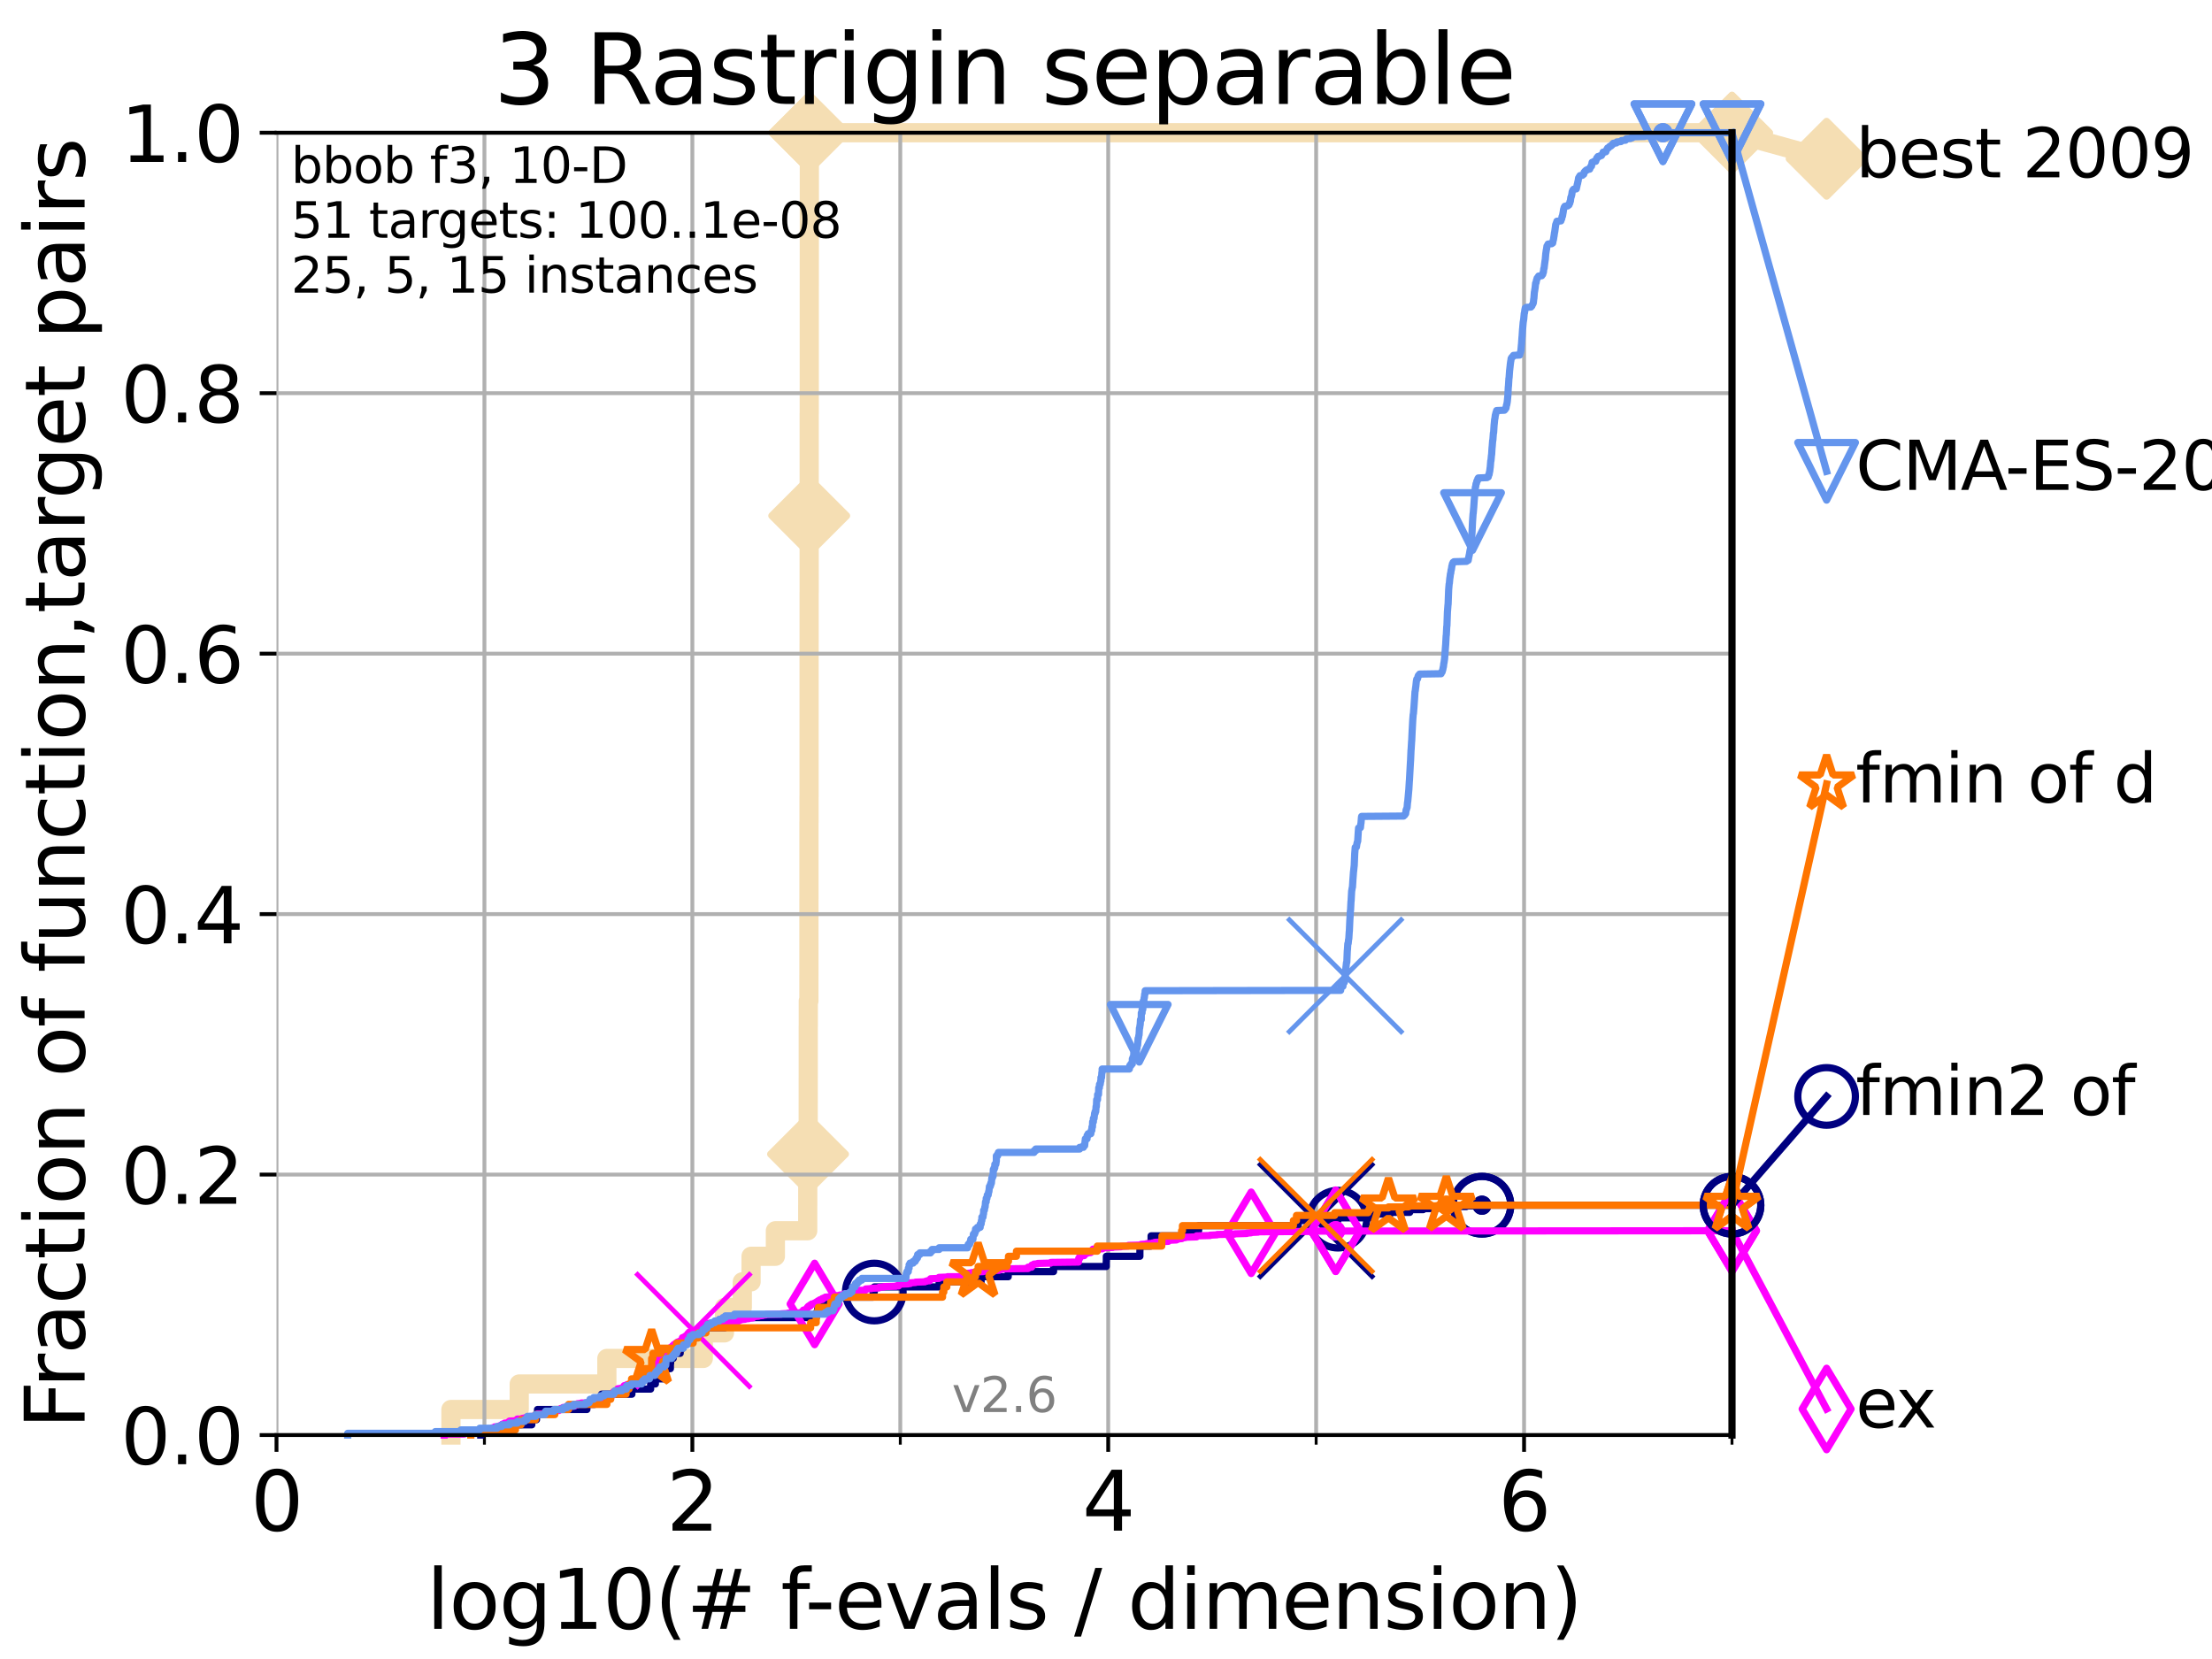 <?xml version="1.0" encoding="utf-8" standalone="no"?>
<!DOCTYPE svg PUBLIC "-//W3C//DTD SVG 1.1//EN"
  "http://www.w3.org/Graphics/SVG/1.1/DTD/svg11.dtd">
<svg xmlns:xlink="http://www.w3.org/1999/xlink" width="460.8pt" height="345.6pt" viewBox="0 0 460.8 345.6" xmlns="http://www.w3.org/2000/svg" version="1.1">
 <defs>
  <style type="text/css">*{stroke-linejoin: round; stroke-linecap: butt}</style>
 </defs>
 <g id="figure_1">
  <g id="patch_1">
   <path d="M 0 345.6 
L 460.8 345.6 
L 460.8 0 
L 0 0 
z
" style="fill: #ffffff"/>
  </g>
  <g id="axes_1">
   <g id="patch_2">
    <path d="M 57.6 298.944 
L 360.806 298.944 
L 360.806 27.648 
L 57.6 27.648 
z
" style="fill: #ffffff"/>
   </g>
   <g id="line2d_1">
    <path d="M 93.935 298.944 
L 93.935 293.624 
L 108.163 293.624 
L 108.163 288.305 
L 126.421 288.305 
L 126.421 282.985 
L 146.513 282.985 
L 146.513 277.666 
L 150.919 277.666 
L 150.919 272.346 
L 154.639 272.346 
L 154.639 267.027 
L 156.462 267.027 
L 156.462 261.707 
L 161.527 261.707 
L 161.527 256.388 
L 168.264 256.388 
L 168.264 251.068 
L 168.269 251.068 
L 168.269 245.749 
L 168.327 245.749 
L 168.327 240.429 
L 168.353 240.429 
L 168.353 235.11 
L 168.363 235.11 
L 168.363 229.79 
L 168.369 229.79 
L 168.369 224.471 
L 168.374 224.471 
L 168.374 213.832 
L 168.384 213.832 
L 168.384 208.512 
L 168.509 208.512 
L 168.509 203.192 
L 168.514 203.192 
L 168.514 187.234 
L 168.519 187.234 
L 168.519 171.275 
L 168.535 171.275 
L 168.535 165.956 
L 168.545 165.956 
L 168.545 149.997 
L 168.55 149.997 
L 168.55 134.039 
L 168.555 134.039 
L 168.555 123.4 
L 168.566 123.4 
L 168.566 107.441 
L 168.571 107.441 
L 168.571 86.163 
L 168.581 86.163 
L 168.581 80.843 
L 168.586 80.843 
L 168.586 59.565 
L 168.591 59.565 
L 168.591 54.246 
L 168.597 54.246 
L 168.597 48.926 
L 168.602 48.926 
L 168.602 32.968 
L 168.612 32.968 
L 168.612 27.648 
L 360.806 27.648 
" style="fill: none; stroke: #f5deb3; stroke-width: 4; stroke-linecap: square"/>
   </g>
   <g id="line2d_2">
    <defs>
     <path id="m6db5f9f7e0" d="M -0 7.778 
L 7.778 0 
L 0 -7.778 
L -7.778 -0 
z
" style="stroke: #f5deb3; stroke-width: 1.5; stroke-linejoin: miter"/>
    </defs>
    <g>
     <use xlink:href="#m6db5f9f7e0" x="168.327" y="240.429" style="fill: #f5deb3; stroke: #f5deb3; stroke-width: 1.5; stroke-linejoin: miter"/>
     <use xlink:href="#m6db5f9f7e0" x="168.571" y="107.441" style="fill: #f5deb3; stroke: #f5deb3; stroke-width: 1.5; stroke-linejoin: miter"/>
     <use xlink:href="#m6db5f9f7e0" x="168.612" y="27.648" style="fill: #f5deb3; stroke: #f5deb3; stroke-width: 1.5; stroke-linejoin: miter"/>
     <use xlink:href="#m6db5f9f7e0" x="168.612" y="27.648" style="fill: #f5deb3; stroke: #f5deb3; stroke-width: 1.5; stroke-linejoin: miter"/>
     <use xlink:href="#m6db5f9f7e0" x="360.806" y="27.648" style="fill: #f5deb3; stroke: #f5deb3; stroke-width: 1.5; stroke-linejoin: miter"/>
    </g>
   </g>
   <g id="line2d_3">
    <path style="fill: none; stroke: #f5deb3; stroke-width: 4; stroke-linecap: square"/>
    <g/>
   </g>
   <g id="line2d_4">
    <path d="M 360.806 27.648 
L 380.515 33.074 
" style="fill: none; stroke: #f5deb3; stroke-width: 4; stroke-linecap: square"/>
    <g>
     <use xlink:href="#m6db5f9f7e0" x="360.806" y="27.648" style="fill: #f5deb3; stroke: #f5deb3; stroke-width: 1.5; stroke-linejoin: miter"/>
     <use xlink:href="#m6db5f9f7e0" x="380.515" y="33.074" style="fill: #f5deb3; stroke: #f5deb3; stroke-width: 1.5; stroke-linejoin: miter"/>
    </g>
   </g>
   <g id="matplotlib.axis_1">
    <g id="xtick_1">
     <g id="line2d_5">
      <path d="M 57.6 298.944 
L 57.6 27.648 
" clip-path="url(#p37eeb31e43)" style="fill: none; stroke: #b0b0b0; stroke-width: 0.8; stroke-linecap: square"/>
     </g>
     <g id="line2d_6">
      <defs>
       <path id="m688fc5da85" d="M 0 0 
L 0 3.5 
" style="stroke: #000000; stroke-width: 0.8"/>
      </defs>
      <g>
       <use xlink:href="#m688fc5da85" x="57.6" y="298.944" style="stroke: #000000; stroke-width: 0.8"/>
      </g>
     </g>
     <g id="text_1">
      <!-- 0 -->
      <g transform="translate(52.192 318.861)scale(0.17 -0.17)">
       <defs>
        <path id="DejaVuSans-30" d="M 2034 4250 
Q 1547 4250 1301 3770 
Q 1056 3291 1056 2328 
Q 1056 1369 1301 889 
Q 1547 409 2034 409 
Q 2525 409 2770 889 
Q 3016 1369 3016 2328 
Q 3016 3291 2770 3770 
Q 2525 4250 2034 4250 
z
M 2034 4750 
Q 2819 4750 3233 4129 
Q 3647 3509 3647 2328 
Q 3647 1150 3233 529 
Q 2819 -91 2034 -91 
Q 1250 -91 836 529 
Q 422 1150 422 2328 
Q 422 3509 836 4129 
Q 1250 4750 2034 4750 
z
" transform="scale(0.016)"/>
       </defs>
       <use xlink:href="#DejaVuSans-30"/>
      </g>
     </g>
    </g>
    <g id="xtick_2">
     <g id="line2d_7">
      <path d="M 144.23 298.944 
L 144.23 27.648 
" clip-path="url(#p37eeb31e43)" style="fill: none; stroke: #b0b0b0; stroke-width: 0.8; stroke-linecap: square"/>
     </g>
     <g id="line2d_8">
      <g>
       <use xlink:href="#m688fc5da85" x="144.23" y="298.944" style="stroke: #000000; stroke-width: 0.8"/>
      </g>
     </g>
     <g id="text_2">
      <!-- 2 -->
      <g transform="translate(138.822 318.861)scale(0.17 -0.17)">
       <defs>
        <path id="DejaVuSans-32" d="M 1228 531 
L 3431 531 
L 3431 0 
L 469 0 
L 469 531 
Q 828 903 1448 1529 
Q 2069 2156 2228 2338 
Q 2531 2678 2651 2914 
Q 2772 3150 2772 3378 
Q 2772 3750 2511 3984 
Q 2250 4219 1831 4219 
Q 1534 4219 1204 4116 
Q 875 4013 500 3803 
L 500 4441 
Q 881 4594 1212 4672 
Q 1544 4750 1819 4750 
Q 2544 4750 2975 4387 
Q 3406 4025 3406 3419 
Q 3406 3131 3298 2873 
Q 3191 2616 2906 2266 
Q 2828 2175 2409 1742 
Q 1991 1309 1228 531 
z
" transform="scale(0.016)"/>
       </defs>
       <use xlink:href="#DejaVuSans-32"/>
      </g>
     </g>
    </g>
    <g id="xtick_3">
     <g id="line2d_9">
      <path d="M 230.861 298.944 
L 230.861 27.648 
" clip-path="url(#p37eeb31e43)" style="fill: none; stroke: #b0b0b0; stroke-width: 0.8; stroke-linecap: square"/>
     </g>
     <g id="line2d_10">
      <g>
       <use xlink:href="#m688fc5da85" x="230.861" y="298.944" style="stroke: #000000; stroke-width: 0.8"/>
      </g>
     </g>
     <g id="text_3">
      <!-- 4 -->
      <g transform="translate(225.453 318.861)scale(0.17 -0.17)">
       <defs>
        <path id="DejaVuSans-34" d="M 2419 4116 
L 825 1625 
L 2419 1625 
L 2419 4116 
z
M 2253 4666 
L 3047 4666 
L 3047 1625 
L 3713 1625 
L 3713 1100 
L 3047 1100 
L 3047 0 
L 2419 0 
L 2419 1100 
L 313 1100 
L 313 1709 
L 2253 4666 
z
" transform="scale(0.016)"/>
       </defs>
       <use xlink:href="#DejaVuSans-34"/>
      </g>
     </g>
    </g>
    <g id="xtick_4">
     <g id="line2d_11">
      <path d="M 317.491 298.944 
L 317.491 27.648 
" clip-path="url(#p37eeb31e43)" style="fill: none; stroke: #b0b0b0; stroke-width: 0.8; stroke-linecap: square"/>
     </g>
     <g id="line2d_12">
      <g>
       <use xlink:href="#m688fc5da85" x="317.491" y="298.944" style="stroke: #000000; stroke-width: 0.8"/>
      </g>
     </g>
     <g id="text_4">
      <!-- 6 -->
      <g transform="translate(312.083 318.861)scale(0.17 -0.17)">
       <defs>
        <path id="DejaVuSans-36" d="M 2113 2584 
Q 1688 2584 1439 2293 
Q 1191 2003 1191 1497 
Q 1191 994 1439 701 
Q 1688 409 2113 409 
Q 2538 409 2786 701 
Q 3034 994 3034 1497 
Q 3034 2003 2786 2293 
Q 2538 2584 2113 2584 
z
M 3366 4563 
L 3366 3988 
Q 3128 4100 2886 4159 
Q 2644 4219 2406 4219 
Q 1781 4219 1451 3797 
Q 1122 3375 1075 2522 
Q 1259 2794 1537 2939 
Q 1816 3084 2150 3084 
Q 2853 3084 3261 2657 
Q 3669 2231 3669 1497 
Q 3669 778 3244 343 
Q 2819 -91 2113 -91 
Q 1303 -91 875 529 
Q 447 1150 447 2328 
Q 447 3434 972 4092 
Q 1497 4750 2381 4750 
Q 2619 4750 2861 4703 
Q 3103 4656 3366 4563 
z
" transform="scale(0.016)"/>
       </defs>
       <use xlink:href="#DejaVuSans-36"/>
      </g>
     </g>
    </g>
    <g id="xtick_5">
     <g id="line2d_13">
      <path d="M 100.915 298.944 
L 100.915 27.648 
" clip-path="url(#p37eeb31e43)" style="fill: none; stroke: #b0b0b0; stroke-width: 0.8; stroke-linecap: square"/>
     </g>
     <g id="line2d_14">
      <defs>
       <path id="m8850a6be59" d="M 0 0 
L 0 2 
" style="stroke: #000000; stroke-width: 0.6"/>
      </defs>
      <g>
       <use xlink:href="#m8850a6be59" x="100.915" y="298.944" style="stroke: #000000; stroke-width: 0.6"/>
      </g>
     </g>
    </g>
    <g id="xtick_6">
     <g id="line2d_15">
      <path d="M 187.546 298.944 
L 187.546 27.648 
" clip-path="url(#p37eeb31e43)" style="fill: none; stroke: #b0b0b0; stroke-width: 0.8; stroke-linecap: square"/>
     </g>
     <g id="line2d_16">
      <g>
       <use xlink:href="#m8850a6be59" x="187.546" y="298.944" style="stroke: #000000; stroke-width: 0.6"/>
      </g>
     </g>
    </g>
    <g id="xtick_7">
     <g id="line2d_17">
      <path d="M 274.176 298.944 
L 274.176 27.648 
" clip-path="url(#p37eeb31e43)" style="fill: none; stroke: #b0b0b0; stroke-width: 0.8; stroke-linecap: square"/>
     </g>
     <g id="line2d_18">
      <g>
       <use xlink:href="#m8850a6be59" x="274.176" y="298.944" style="stroke: #000000; stroke-width: 0.6"/>
      </g>
     </g>
    </g>
    <g id="xtick_8">
     <g id="line2d_19">
      <path d="M 360.806 298.944 
L 360.806 27.648 
" clip-path="url(#p37eeb31e43)" style="fill: none; stroke: #b0b0b0; stroke-width: 0.8; stroke-linecap: square"/>
     </g>
     <g id="line2d_20">
      <g>
       <use xlink:href="#m8850a6be59" x="360.806" y="298.944" style="stroke: #000000; stroke-width: 0.6"/>
      </g>
     </g>
    </g>
    <g id="text_5">
     <!-- log10(# f-evals / dimension) -->
     <g transform="translate(88.823 339.314)scale(0.17 -0.17)">
      <defs>
       <path id="DejaVuSans-6c" d="M 603 4863 
L 1178 4863 
L 1178 0 
L 603 0 
L 603 4863 
z
" transform="scale(0.016)"/>
       <path id="DejaVuSans-6f" d="M 1959 3097 
Q 1497 3097 1228 2736 
Q 959 2375 959 1747 
Q 959 1119 1226 758 
Q 1494 397 1959 397 
Q 2419 397 2687 759 
Q 2956 1122 2956 1747 
Q 2956 2369 2687 2733 
Q 2419 3097 1959 3097 
z
M 1959 3584 
Q 2709 3584 3137 3096 
Q 3566 2609 3566 1747 
Q 3566 888 3137 398 
Q 2709 -91 1959 -91 
Q 1206 -91 779 398 
Q 353 888 353 1747 
Q 353 2609 779 3096 
Q 1206 3584 1959 3584 
z
" transform="scale(0.016)"/>
       <path id="DejaVuSans-67" d="M 2906 1791 
Q 2906 2416 2648 2759 
Q 2391 3103 1925 3103 
Q 1463 3103 1205 2759 
Q 947 2416 947 1791 
Q 947 1169 1205 825 
Q 1463 481 1925 481 
Q 2391 481 2648 825 
Q 2906 1169 2906 1791 
z
M 3481 434 
Q 3481 -459 3084 -895 
Q 2688 -1331 1869 -1331 
Q 1566 -1331 1297 -1286 
Q 1028 -1241 775 -1147 
L 775 -588 
Q 1028 -725 1275 -790 
Q 1522 -856 1778 -856 
Q 2344 -856 2625 -561 
Q 2906 -266 2906 331 
L 2906 616 
Q 2728 306 2450 153 
Q 2172 0 1784 0 
Q 1141 0 747 490 
Q 353 981 353 1791 
Q 353 2603 747 3093 
Q 1141 3584 1784 3584 
Q 2172 3584 2450 3431 
Q 2728 3278 2906 2969 
L 2906 3500 
L 3481 3500 
L 3481 434 
z
" transform="scale(0.016)"/>
       <path id="DejaVuSans-31" d="M 794 531 
L 1825 531 
L 1825 4091 
L 703 3866 
L 703 4441 
L 1819 4666 
L 2450 4666 
L 2450 531 
L 3481 531 
L 3481 0 
L 794 0 
L 794 531 
z
" transform="scale(0.016)"/>
       <path id="DejaVuSans-28" d="M 1984 4856 
Q 1566 4138 1362 3434 
Q 1159 2731 1159 2009 
Q 1159 1288 1364 580 
Q 1569 -128 1984 -844 
L 1484 -844 
Q 1016 -109 783 600 
Q 550 1309 550 2009 
Q 550 2706 781 3412 
Q 1013 4119 1484 4856 
L 1984 4856 
z
" transform="scale(0.016)"/>
       <path id="DejaVuSans-23" d="M 3272 2816 
L 2363 2816 
L 2100 1772 
L 3016 1772 
L 3272 2816 
z
M 2803 4594 
L 2478 3297 
L 3391 3297 
L 3719 4594 
L 4219 4594 
L 3897 3297 
L 4872 3297 
L 4872 2816 
L 3775 2816 
L 3519 1772 
L 4513 1772 
L 4513 1294 
L 3397 1294 
L 3072 0 
L 2572 0 
L 2894 1294 
L 1978 1294 
L 1656 0 
L 1153 0 
L 1478 1294 
L 494 1294 
L 494 1772 
L 1594 1772 
L 1856 2816 
L 850 2816 
L 850 3297 
L 1978 3297 
L 2297 4594 
L 2803 4594 
z
" transform="scale(0.016)"/>
       <path id="DejaVuSans-20" transform="scale(0.016)"/>
       <path id="DejaVuSans-66" d="M 2375 4863 
L 2375 4384 
L 1825 4384 
Q 1516 4384 1395 4259 
Q 1275 4134 1275 3809 
L 1275 3500 
L 2222 3500 
L 2222 3053 
L 1275 3053 
L 1275 0 
L 697 0 
L 697 3053 
L 147 3053 
L 147 3500 
L 697 3500 
L 697 3744 
Q 697 4328 969 4595 
Q 1241 4863 1831 4863 
L 2375 4863 
z
" transform="scale(0.016)"/>
       <path id="DejaVuSans-2d" d="M 313 2009 
L 1997 2009 
L 1997 1497 
L 313 1497 
L 313 2009 
z
" transform="scale(0.016)"/>
       <path id="DejaVuSans-65" d="M 3597 1894 
L 3597 1613 
L 953 1613 
Q 991 1019 1311 708 
Q 1631 397 2203 397 
Q 2534 397 2845 478 
Q 3156 559 3463 722 
L 3463 178 
Q 3153 47 2828 -22 
Q 2503 -91 2169 -91 
Q 1331 -91 842 396 
Q 353 884 353 1716 
Q 353 2575 817 3079 
Q 1281 3584 2069 3584 
Q 2775 3584 3186 3129 
Q 3597 2675 3597 1894 
z
M 3022 2063 
Q 3016 2534 2758 2815 
Q 2500 3097 2075 3097 
Q 1594 3097 1305 2825 
Q 1016 2553 972 2059 
L 3022 2063 
z
" transform="scale(0.016)"/>
       <path id="DejaVuSans-76" d="M 191 3500 
L 800 3500 
L 1894 563 
L 2988 3500 
L 3597 3500 
L 2284 0 
L 1503 0 
L 191 3500 
z
" transform="scale(0.016)"/>
       <path id="DejaVuSans-61" d="M 2194 1759 
Q 1497 1759 1228 1600 
Q 959 1441 959 1056 
Q 959 750 1161 570 
Q 1363 391 1709 391 
Q 2188 391 2477 730 
Q 2766 1069 2766 1631 
L 2766 1759 
L 2194 1759 
z
M 3341 1997 
L 3341 0 
L 2766 0 
L 2766 531 
Q 2569 213 2275 61 
Q 1981 -91 1556 -91 
Q 1019 -91 701 211 
Q 384 513 384 1019 
Q 384 1609 779 1909 
Q 1175 2209 1959 2209 
L 2766 2209 
L 2766 2266 
Q 2766 2663 2505 2880 
Q 2244 3097 1772 3097 
Q 1472 3097 1187 3025 
Q 903 2953 641 2809 
L 641 3341 
Q 956 3463 1253 3523 
Q 1550 3584 1831 3584 
Q 2591 3584 2966 3190 
Q 3341 2797 3341 1997 
z
" transform="scale(0.016)"/>
       <path id="DejaVuSans-73" d="M 2834 3397 
L 2834 2853 
Q 2591 2978 2328 3040 
Q 2066 3103 1784 3103 
Q 1356 3103 1142 2972 
Q 928 2841 928 2578 
Q 928 2378 1081 2264 
Q 1234 2150 1697 2047 
L 1894 2003 
Q 2506 1872 2764 1633 
Q 3022 1394 3022 966 
Q 3022 478 2636 193 
Q 2250 -91 1575 -91 
Q 1294 -91 989 -36 
Q 684 19 347 128 
L 347 722 
Q 666 556 975 473 
Q 1284 391 1588 391 
Q 1994 391 2212 530 
Q 2431 669 2431 922 
Q 2431 1156 2273 1281 
Q 2116 1406 1581 1522 
L 1381 1569 
Q 847 1681 609 1914 
Q 372 2147 372 2553 
Q 372 3047 722 3315 
Q 1072 3584 1716 3584 
Q 2034 3584 2315 3537 
Q 2597 3491 2834 3397 
z
" transform="scale(0.016)"/>
       <path id="DejaVuSans-2f" d="M 1625 4666 
L 2156 4666 
L 531 -594 
L 0 -594 
L 1625 4666 
z
" transform="scale(0.016)"/>
       <path id="DejaVuSans-64" d="M 2906 2969 
L 2906 4863 
L 3481 4863 
L 3481 0 
L 2906 0 
L 2906 525 
Q 2725 213 2448 61 
Q 2172 -91 1784 -91 
Q 1150 -91 751 415 
Q 353 922 353 1747 
Q 353 2572 751 3078 
Q 1150 3584 1784 3584 
Q 2172 3584 2448 3432 
Q 2725 3281 2906 2969 
z
M 947 1747 
Q 947 1113 1208 752 
Q 1469 391 1925 391 
Q 2381 391 2643 752 
Q 2906 1113 2906 1747 
Q 2906 2381 2643 2742 
Q 2381 3103 1925 3103 
Q 1469 3103 1208 2742 
Q 947 2381 947 1747 
z
" transform="scale(0.016)"/>
       <path id="DejaVuSans-69" d="M 603 3500 
L 1178 3500 
L 1178 0 
L 603 0 
L 603 3500 
z
M 603 4863 
L 1178 4863 
L 1178 4134 
L 603 4134 
L 603 4863 
z
" transform="scale(0.016)"/>
       <path id="DejaVuSans-6d" d="M 3328 2828 
Q 3544 3216 3844 3400 
Q 4144 3584 4550 3584 
Q 5097 3584 5394 3201 
Q 5691 2819 5691 2113 
L 5691 0 
L 5113 0 
L 5113 2094 
Q 5113 2597 4934 2840 
Q 4756 3084 4391 3084 
Q 3944 3084 3684 2787 
Q 3425 2491 3425 1978 
L 3425 0 
L 2847 0 
L 2847 2094 
Q 2847 2600 2669 2842 
Q 2491 3084 2119 3084 
Q 1678 3084 1418 2786 
Q 1159 2488 1159 1978 
L 1159 0 
L 581 0 
L 581 3500 
L 1159 3500 
L 1159 2956 
Q 1356 3278 1631 3431 
Q 1906 3584 2284 3584 
Q 2666 3584 2933 3390 
Q 3200 3197 3328 2828 
z
" transform="scale(0.016)"/>
       <path id="DejaVuSans-6e" d="M 3513 2113 
L 3513 0 
L 2938 0 
L 2938 2094 
Q 2938 2591 2744 2837 
Q 2550 3084 2163 3084 
Q 1697 3084 1428 2787 
Q 1159 2491 1159 1978 
L 1159 0 
L 581 0 
L 581 3500 
L 1159 3500 
L 1159 2956 
Q 1366 3272 1645 3428 
Q 1925 3584 2291 3584 
Q 2894 3584 3203 3211 
Q 3513 2838 3513 2113 
z
" transform="scale(0.016)"/>
       <path id="DejaVuSans-29" d="M 513 4856 
L 1013 4856 
Q 1481 4119 1714 3412 
Q 1947 2706 1947 2009 
Q 1947 1309 1714 600 
Q 1481 -109 1013 -844 
L 513 -844 
Q 928 -128 1133 580 
Q 1338 1288 1338 2009 
Q 1338 2731 1133 3434 
Q 928 4138 513 4856 
z
" transform="scale(0.016)"/>
      </defs>
      <use xlink:href="#DejaVuSans-6c"/>
      <use xlink:href="#DejaVuSans-6f" x="27.783"/>
      <use xlink:href="#DejaVuSans-67" x="88.965"/>
      <use xlink:href="#DejaVuSans-31" x="152.441"/>
      <use xlink:href="#DejaVuSans-30" x="216.064"/>
      <use xlink:href="#DejaVuSans-28" x="279.688"/>
      <use xlink:href="#DejaVuSans-23" x="318.701"/>
      <use xlink:href="#DejaVuSans-20" x="402.49"/>
      <use xlink:href="#DejaVuSans-66" x="434.277"/>
      <use xlink:href="#DejaVuSans-2d" x="463.982"/>
      <use xlink:href="#DejaVuSans-65" x="500.066"/>
      <use xlink:href="#DejaVuSans-76" x="561.59"/>
      <use xlink:href="#DejaVuSans-61" x="620.77"/>
      <use xlink:href="#DejaVuSans-6c" x="682.049"/>
      <use xlink:href="#DejaVuSans-73" x="709.832"/>
      <use xlink:href="#DejaVuSans-20" x="761.932"/>
      <use xlink:href="#DejaVuSans-2f" x="793.719"/>
      <use xlink:href="#DejaVuSans-20" x="827.41"/>
      <use xlink:href="#DejaVuSans-64" x="859.197"/>
      <use xlink:href="#DejaVuSans-69" x="922.674"/>
      <use xlink:href="#DejaVuSans-6d" x="950.457"/>
      <use xlink:href="#DejaVuSans-65" x="1047.869"/>
      <use xlink:href="#DejaVuSans-6e" x="1109.393"/>
      <use xlink:href="#DejaVuSans-73" x="1172.771"/>
      <use xlink:href="#DejaVuSans-69" x="1224.871"/>
      <use xlink:href="#DejaVuSans-6f" x="1252.654"/>
      <use xlink:href="#DejaVuSans-6e" x="1313.836"/>
      <use xlink:href="#DejaVuSans-29" x="1377.215"/>
     </g>
    </g>
   </g>
   <g id="matplotlib.axis_2">
    <g id="ytick_1">
     <g id="line2d_21">
      <path d="M 57.6 298.944 
L 360.806 298.944 
" clip-path="url(#p37eeb31e43)" style="fill: none; stroke: #b0b0b0; stroke-width: 0.8; stroke-linecap: square"/>
     </g>
     <g id="line2d_22">
      <defs>
       <path id="md0ceffe460" d="M 0 0 
L -3.5 0 
" style="stroke: #000000; stroke-width: 0.8"/>
      </defs>
      <g>
       <use xlink:href="#md0ceffe460" x="57.6" y="298.944" style="stroke: #000000; stroke-width: 0.8"/>
      </g>
     </g>
     <g id="text_6">
      <!-- 0.0 -->
      <g transform="translate(25.155 305.023)scale(0.16 -0.16)">
       <defs>
        <path id="DejaVuSans-2e" d="M 684 794 
L 1344 794 
L 1344 0 
L 684 0 
L 684 794 
z
" transform="scale(0.016)"/>
       </defs>
       <use xlink:href="#DejaVuSans-30"/>
       <use xlink:href="#DejaVuSans-2e" x="63.623"/>
       <use xlink:href="#DejaVuSans-30" x="95.41"/>
      </g>
     </g>
    </g>
    <g id="ytick_2">
     <g id="line2d_23">
      <path d="M 57.6 244.685 
L 360.806 244.685 
" clip-path="url(#p37eeb31e43)" style="fill: none; stroke: #b0b0b0; stroke-width: 0.8; stroke-linecap: square"/>
     </g>
     <g id="line2d_24">
      <g>
       <use xlink:href="#md0ceffe460" x="57.6" y="244.685" style="stroke: #000000; stroke-width: 0.8"/>
      </g>
     </g>
     <g id="text_7">
      <!-- 0.2 -->
      <g transform="translate(25.155 250.764)scale(0.16 -0.16)">
       <use xlink:href="#DejaVuSans-30"/>
       <use xlink:href="#DejaVuSans-2e" x="63.623"/>
       <use xlink:href="#DejaVuSans-32" x="95.41"/>
      </g>
     </g>
    </g>
    <g id="ytick_3">
     <g id="line2d_25">
      <path d="M 57.6 190.426 
L 360.806 190.426 
" clip-path="url(#p37eeb31e43)" style="fill: none; stroke: #b0b0b0; stroke-width: 0.8; stroke-linecap: square"/>
     </g>
     <g id="line2d_26">
      <g>
       <use xlink:href="#md0ceffe460" x="57.6" y="190.426" style="stroke: #000000; stroke-width: 0.8"/>
      </g>
     </g>
     <g id="text_8">
      <!-- 0.4 -->
      <g transform="translate(25.155 196.504)scale(0.16 -0.16)">
       <use xlink:href="#DejaVuSans-30"/>
       <use xlink:href="#DejaVuSans-2e" x="63.623"/>
       <use xlink:href="#DejaVuSans-34" x="95.41"/>
      </g>
     </g>
    </g>
    <g id="ytick_4">
     <g id="line2d_27">
      <path d="M 57.6 136.166 
L 360.806 136.166 
" clip-path="url(#p37eeb31e43)" style="fill: none; stroke: #b0b0b0; stroke-width: 0.8; stroke-linecap: square"/>
     </g>
     <g id="line2d_28">
      <g>
       <use xlink:href="#md0ceffe460" x="57.6" y="136.166" style="stroke: #000000; stroke-width: 0.8"/>
      </g>
     </g>
     <g id="text_9">
      <!-- 0.6 -->
      <g transform="translate(25.155 142.245)scale(0.16 -0.16)">
       <use xlink:href="#DejaVuSans-30"/>
       <use xlink:href="#DejaVuSans-2e" x="63.623"/>
       <use xlink:href="#DejaVuSans-36" x="95.41"/>
      </g>
     </g>
    </g>
    <g id="ytick_5">
     <g id="line2d_29">
      <path d="M 57.6 81.907 
L 360.806 81.907 
" clip-path="url(#p37eeb31e43)" style="fill: none; stroke: #b0b0b0; stroke-width: 0.8; stroke-linecap: square"/>
     </g>
     <g id="line2d_30">
      <g>
       <use xlink:href="#md0ceffe460" x="57.6" y="81.907" style="stroke: #000000; stroke-width: 0.8"/>
      </g>
     </g>
     <g id="text_10">
      <!-- 0.8 -->
      <g transform="translate(25.155 87.986)scale(0.16 -0.16)">
       <defs>
        <path id="DejaVuSans-38" d="M 2034 2216 
Q 1584 2216 1326 1975 
Q 1069 1734 1069 1313 
Q 1069 891 1326 650 
Q 1584 409 2034 409 
Q 2484 409 2743 651 
Q 3003 894 3003 1313 
Q 3003 1734 2745 1975 
Q 2488 2216 2034 2216 
z
M 1403 2484 
Q 997 2584 770 2862 
Q 544 3141 544 3541 
Q 544 4100 942 4425 
Q 1341 4750 2034 4750 
Q 2731 4750 3128 4425 
Q 3525 4100 3525 3541 
Q 3525 3141 3298 2862 
Q 3072 2584 2669 2484 
Q 3125 2378 3379 2068 
Q 3634 1759 3634 1313 
Q 3634 634 3220 271 
Q 2806 -91 2034 -91 
Q 1263 -91 848 271 
Q 434 634 434 1313 
Q 434 1759 690 2068 
Q 947 2378 1403 2484 
z
M 1172 3481 
Q 1172 3119 1398 2916 
Q 1625 2713 2034 2713 
Q 2441 2713 2670 2916 
Q 2900 3119 2900 3481 
Q 2900 3844 2670 4047 
Q 2441 4250 2034 4250 
Q 1625 4250 1398 4047 
Q 1172 3844 1172 3481 
z
" transform="scale(0.016)"/>
       </defs>
       <use xlink:href="#DejaVuSans-30"/>
       <use xlink:href="#DejaVuSans-2e" x="63.623"/>
       <use xlink:href="#DejaVuSans-38" x="95.41"/>
      </g>
     </g>
    </g>
    <g id="ytick_6">
     <g id="line2d_31">
      <path d="M 57.6 27.648 
L 360.806 27.648 
" clip-path="url(#p37eeb31e43)" style="fill: none; stroke: #b0b0b0; stroke-width: 0.8; stroke-linecap: square"/>
     </g>
     <g id="line2d_32">
      <g>
       <use xlink:href="#md0ceffe460" x="57.6" y="27.648" style="stroke: #000000; stroke-width: 0.8"/>
      </g>
     </g>
     <g id="text_11">
      <!-- 1.0 -->
      <g transform="translate(25.155 33.727)scale(0.16 -0.16)">
       <use xlink:href="#DejaVuSans-31"/>
       <use xlink:href="#DejaVuSans-2e" x="63.623"/>
       <use xlink:href="#DejaVuSans-30" x="95.41"/>
      </g>
     </g>
    </g>
    <g id="text_12">
     <!-- Fraction of function,target pairs -->
     <g transform="translate(17.62 297.681)rotate(-90)scale(0.17 -0.17)">
      <defs>
       <path id="DejaVuSans-46" d="M 628 4666 
L 3309 4666 
L 3309 4134 
L 1259 4134 
L 1259 2759 
L 3109 2759 
L 3109 2228 
L 1259 2228 
L 1259 0 
L 628 0 
L 628 4666 
z
" transform="scale(0.016)"/>
       <path id="DejaVuSans-72" d="M 2631 2963 
Q 2534 3019 2420 3045 
Q 2306 3072 2169 3072 
Q 1681 3072 1420 2755 
Q 1159 2438 1159 1844 
L 1159 0 
L 581 0 
L 581 3500 
L 1159 3500 
L 1159 2956 
Q 1341 3275 1631 3429 
Q 1922 3584 2338 3584 
Q 2397 3584 2469 3576 
Q 2541 3569 2628 3553 
L 2631 2963 
z
" transform="scale(0.016)"/>
       <path id="DejaVuSans-63" d="M 3122 3366 
L 3122 2828 
Q 2878 2963 2633 3030 
Q 2388 3097 2138 3097 
Q 1578 3097 1268 2742 
Q 959 2388 959 1747 
Q 959 1106 1268 751 
Q 1578 397 2138 397 
Q 2388 397 2633 464 
Q 2878 531 3122 666 
L 3122 134 
Q 2881 22 2623 -34 
Q 2366 -91 2075 -91 
Q 1284 -91 818 406 
Q 353 903 353 1747 
Q 353 2603 823 3093 
Q 1294 3584 2113 3584 
Q 2378 3584 2631 3529 
Q 2884 3475 3122 3366 
z
" transform="scale(0.016)"/>
       <path id="DejaVuSans-74" d="M 1172 4494 
L 1172 3500 
L 2356 3500 
L 2356 3053 
L 1172 3053 
L 1172 1153 
Q 1172 725 1289 603 
Q 1406 481 1766 481 
L 2356 481 
L 2356 0 
L 1766 0 
Q 1100 0 847 248 
Q 594 497 594 1153 
L 594 3053 
L 172 3053 
L 172 3500 
L 594 3500 
L 594 4494 
L 1172 4494 
z
" transform="scale(0.016)"/>
       <path id="DejaVuSans-75" d="M 544 1381 
L 544 3500 
L 1119 3500 
L 1119 1403 
Q 1119 906 1312 657 
Q 1506 409 1894 409 
Q 2359 409 2629 706 
Q 2900 1003 2900 1516 
L 2900 3500 
L 3475 3500 
L 3475 0 
L 2900 0 
L 2900 538 
Q 2691 219 2414 64 
Q 2138 -91 1772 -91 
Q 1169 -91 856 284 
Q 544 659 544 1381 
z
M 1991 3584 
L 1991 3584 
z
" transform="scale(0.016)"/>
       <path id="DejaVuSans-2c" d="M 750 794 
L 1409 794 
L 1409 256 
L 897 -744 
L 494 -744 
L 750 256 
L 750 794 
z
" transform="scale(0.016)"/>
       <path id="DejaVuSans-70" d="M 1159 525 
L 1159 -1331 
L 581 -1331 
L 581 3500 
L 1159 3500 
L 1159 2969 
Q 1341 3281 1617 3432 
Q 1894 3584 2278 3584 
Q 2916 3584 3314 3078 
Q 3713 2572 3713 1747 
Q 3713 922 3314 415 
Q 2916 -91 2278 -91 
Q 1894 -91 1617 61 
Q 1341 213 1159 525 
z
M 3116 1747 
Q 3116 2381 2855 2742 
Q 2594 3103 2138 3103 
Q 1681 3103 1420 2742 
Q 1159 2381 1159 1747 
Q 1159 1113 1420 752 
Q 1681 391 2138 391 
Q 2594 391 2855 752 
Q 3116 1113 3116 1747 
z
" transform="scale(0.016)"/>
      </defs>
      <use xlink:href="#DejaVuSans-46"/>
      <use xlink:href="#DejaVuSans-72" x="50.27"/>
      <use xlink:href="#DejaVuSans-61" x="91.383"/>
      <use xlink:href="#DejaVuSans-63" x="152.662"/>
      <use xlink:href="#DejaVuSans-74" x="207.643"/>
      <use xlink:href="#DejaVuSans-69" x="246.852"/>
      <use xlink:href="#DejaVuSans-6f" x="274.635"/>
      <use xlink:href="#DejaVuSans-6e" x="335.816"/>
      <use xlink:href="#DejaVuSans-20" x="399.195"/>
      <use xlink:href="#DejaVuSans-6f" x="430.982"/>
      <use xlink:href="#DejaVuSans-66" x="492.164"/>
      <use xlink:href="#DejaVuSans-20" x="527.369"/>
      <use xlink:href="#DejaVuSans-66" x="559.156"/>
      <use xlink:href="#DejaVuSans-75" x="594.361"/>
      <use xlink:href="#DejaVuSans-6e" x="657.74"/>
      <use xlink:href="#DejaVuSans-63" x="721.119"/>
      <use xlink:href="#DejaVuSans-74" x="776.1"/>
      <use xlink:href="#DejaVuSans-69" x="815.309"/>
      <use xlink:href="#DejaVuSans-6f" x="843.092"/>
      <use xlink:href="#DejaVuSans-6e" x="904.273"/>
      <use xlink:href="#DejaVuSans-2c" x="967.652"/>
      <use xlink:href="#DejaVuSans-74" x="999.439"/>
      <use xlink:href="#DejaVuSans-61" x="1038.648"/>
      <use xlink:href="#DejaVuSans-72" x="1099.928"/>
      <use xlink:href="#DejaVuSans-67" x="1139.291"/>
      <use xlink:href="#DejaVuSans-65" x="1202.768"/>
      <use xlink:href="#DejaVuSans-74" x="1264.291"/>
      <use xlink:href="#DejaVuSans-20" x="1303.5"/>
      <use xlink:href="#DejaVuSans-70" x="1335.287"/>
      <use xlink:href="#DejaVuSans-61" x="1398.764"/>
      <use xlink:href="#DejaVuSans-69" x="1460.043"/>
      <use xlink:href="#DejaVuSans-72" x="1487.826"/>
      <use xlink:href="#DejaVuSans-73" x="1528.939"/>
     </g>
    </g>
   </g>
   <g id="line2d_33">
    <defs>
     <path id="m4f2f517fed" d="M 0 1.5 
C 0.398 1.5 0.779 1.342 1.061 1.061 
C 1.342 0.779 1.5 0.398 1.5 0 
C 1.5 -0.398 1.342 -0.779 1.061 -1.061 
C 0.779 -1.342 0.398 -1.5 0 -1.5 
C -0.398 -1.5 -0.779 -1.342 -1.061 -1.061 
C -1.342 -0.779 -1.5 -0.398 -1.5 0 
C -1.5 0.398 -1.342 0.779 -1.061 1.061 
C -0.779 1.342 -0.398 1.5 0 1.5 
z
" style="stroke: #f5deb3"/>
    </defs>
    <g>
     <use xlink:href="#m4f2f517fed" x="168.612" y="27.648" style="fill: #f5deb3; stroke: #f5deb3"/>
     <use xlink:href="#m4f2f517fed" x="168.612" y="27.648" style="fill: #f5deb3; stroke: #f5deb3"/>
    </g>
   </g>
   <g id="line2d_34">
    <defs>
     <path id="m769f21c680" d="M 0 1.5 
C 0.398 1.5 0.779 1.342 1.061 1.061 
C 1.342 0.779 1.5 0.398 1.5 0 
C 1.5 -0.398 1.342 -0.779 1.061 -1.061 
C 0.779 -1.342 0.398 -1.5 0 -1.5 
C -0.398 -1.5 -0.779 -1.342 -1.061 -1.061 
C -1.342 -0.779 -1.5 -0.398 -1.5 0 
C -1.5 0.398 -1.342 0.779 -1.061 1.061 
C -0.779 1.342 -0.398 1.5 0 1.5 
z
" style="stroke: #000080"/>
    </defs>
    <g>
     <use xlink:href="#m769f21c680" x="308.717" y="251.068" style="fill: #000080; stroke: #000080"/>
     <use xlink:href="#m769f21c680" x="308.717" y="251.068" style="fill: #000080; stroke: #000080"/>
    </g>
   </g>
   <g id="line2d_35">
    <path d="M 100.147 298.944 
L 100.147 297.88 
L 104.656 297.88 
L 104.656 296.816 
L 110.786 296.816 
L 110.786 295.752 
L 111.762 295.752 
L 111.762 294.688 
L 111.972 294.688 
L 111.972 293.624 
L 122.259 293.624 
L 122.259 292.561 
L 123.881 292.561 
L 123.881 291.497 
L 125.322 291.497 
L 125.322 290.433 
L 131.637 290.433 
L 131.637 289.369 
L 135.539 289.369 
L 135.539 288.305 
L 136.528 288.305 
L 136.528 287.241 
L 138.207 287.241 
L 138.207 286.177 
L 138.233 286.177 
L 138.233 285.113 
L 139.653 285.113 
L 139.653 284.049 
L 139.701 284.049 
L 139.701 282.985 
L 140.243 282.985 
L 140.243 281.922 
L 141.697 281.922 
L 141.697 280.858 
L 142.227 280.858 
L 142.227 279.794 
L 144.079 279.794 
L 144.079 278.73 
L 145.004 278.73 
L 145.004 277.666 
L 146.295 277.666 
L 146.295 276.602 
L 151.011 276.602 
L 151.011 275.538 
L 153.037 275.538 
L 153.037 274.474 
L 170.063 274.474 
L 170.063 273.41 
L 170.36 273.41 
L 170.36 272.346 
L 170.677 272.346 
L 170.677 271.282 
L 172.221 271.282 
L 172.221 270.219 
L 181.897 270.219 
L 181.897 269.155 
L 182.131 269.155 
L 182.131 268.091 
L 195.64 268.091 
L 195.64 267.027 
L 204.381 267.027 
L 204.381 265.963 
L 210.031 265.963 
L 210.031 264.899 
L 219.476 264.899 
L 219.476 263.835 
L 230.448 263.835 
L 230.448 262.771 
L 230.469 262.771 
L 230.469 261.707 
L 237.459 261.707 
L 237.459 260.643 
L 237.467 260.643 
L 237.467 259.579 
L 239.726 259.579 
L 239.726 258.516 
L 239.795 258.516 
L 239.795 257.452 
L 246.415 257.452 
L 246.415 256.388 
L 249.696 256.388 
L 249.696 255.324 
L 270.428 255.324 
L 270.428 254.26 
L 278.705 254.26 
L 278.705 253.976 
L 278.705 253.976 
L 278.705 253.693 
L 285.434 253.693 
L 285.434 253.622 
L 285.434 253.622 
L 285.434 252.912 
L 289.616 252.912 
L 289.616 252.7 
L 289.616 252.7 
L 289.616 252.558 
L 293.674 252.558 
L 293.674 252.487 
L 293.674 252.487 
L 293.674 252.132 
L 293.674 252.132 
L 293.674 251.99 
L 296.476 251.99 
L 296.476 251.919 
L 296.476 251.919 
L 296.476 251.778 
L 299.385 251.778 
L 299.385 251.636 
L 299.385 251.636 
L 299.385 251.423 
L 301.493 251.423 
L 301.493 251.352 
L 305.449 251.352 
L 305.449 251.281 
L 305.449 251.281 
L 305.449 251.21 
L 307.307 251.21 
L 307.307 251.139 
L 308.717 251.139 
L 308.717 251.068 
L 360.806 251.068 
" style="fill: none; stroke: #000080; stroke-width: 1.5; stroke-linecap: square"/>
   </g>
   <g id="line2d_36">
    <defs>
     <path id="m5aac093086" d="M 0 6 
C 1.591 6 3.117 5.368 4.243 4.243 
C 5.368 3.117 6 1.591 6 0 
C 6 -1.591 5.368 -3.117 4.243 -4.243 
C 3.117 -5.368 1.591 -6 0 -6 
C -1.591 -6 -3.117 -5.368 -4.243 -4.243 
C -5.368 -3.117 -6 -1.591 -6 0 
C -6 1.591 -5.368 3.117 -4.243 4.243 
C -3.117 5.368 -1.591 6 0 6 
z
" style="stroke: #000080; stroke-width: 1.5"/>
    </defs>
    <g>
     <use xlink:href="#m5aac093086" x="182.131" y="269.155" style="fill-opacity: 0; stroke: #000080; stroke-width: 1.5"/>
     <use xlink:href="#m5aac093086" x="278.705" y="253.976" style="fill-opacity: 0; stroke: #000080; stroke-width: 1.5"/>
     <use xlink:href="#m5aac093086" x="308.717" y="251.068" style="fill-opacity: 0; stroke: #000080; stroke-width: 1.5"/>
     <use xlink:href="#m5aac093086" x="308.717" y="251.068" style="fill-opacity: 0; stroke: #000080; stroke-width: 1.5"/>
     <use xlink:href="#m5aac093086" x="360.806" y="251.068" style="fill-opacity: 0; stroke: #000080; stroke-width: 1.5"/>
    </g>
   </g>
   <g id="line2d_37">
    <path style="fill: none; stroke: #000080; stroke-width: 1.5; stroke-linecap: square"/>
    <g/>
   </g>
   <g id="line2d_38">
    <path d="M 274.176 254.26 
" clip-path="url(#p37eeb31e43)" style="fill: none; stroke: #000080; stroke-width: 1.5; stroke-linecap: square"/>
    <defs>
     <path id="m77a242d4cf" d="M -12 12 
L 12 -12 
M -12 -12 
L 12 12 
" style="stroke: #000080"/>
    </defs>
    <g clip-path="url(#p37eeb31e43)">
     <use xlink:href="#m77a242d4cf" x="274.176" y="254.26" style="fill: #000080; stroke: #000080"/>
    </g>
   </g>
   <g id="line2d_39">
    <defs>
     <path id="mc1fc9a36ac" d="M 0 1.5 
C 0.398 1.5 0.779 1.342 1.061 1.061 
C 1.342 0.779 1.5 0.398 1.5 0 
C 1.5 -0.398 1.342 -0.779 1.061 -1.061 
C 0.779 -1.342 0.398 -1.5 0 -1.5 
C -0.398 -1.5 -0.779 -1.342 -1.061 -1.061 
C -1.342 -0.779 -1.5 -0.398 -1.5 0 
C -1.5 0.398 -1.342 0.779 -1.061 1.061 
C -0.779 1.342 -0.398 1.5 0 1.5 
z
" style="stroke: #ff00ff"/>
    </defs>
    <g>
     <use xlink:href="#mc1fc9a36ac" x="278.255" y="256.388" style="fill: #ff00ff; stroke: #ff00ff"/>
     <use xlink:href="#mc1fc9a36ac" x="278.255" y="256.388" style="fill: #ff00ff; stroke: #ff00ff"/>
    </g>
   </g>
   <g id="line2d_40">
    <path d="M 92.52 298.944 
L 92.52 298.731 
L 96.718 298.731 
L 96.718 298.518 
L 98.295 298.518 
L 98.295 298.306 
L 98.51 298.306 
L 98.51 298.093 
L 101.288 298.093 
L 101.288 297.88 
L 101.833 297.88 
L 101.833 297.667 
L 102.536 297.667 
L 102.536 297.455 
L 103.047 297.455 
L 103.047 297.242 
L 104.029 297.242 
L 104.029 297.029 
L 104.345 296.958 
L 104.345 296.887 
L 104.656 296.887 
L 104.656 296.674 
L 105.113 296.674 
L 105.113 296.462 
L 105.851 296.462 
L 105.851 296.249 
L 106.138 296.249 
L 106.138 296.036 
L 107.644 295.965 
L 107.644 295.752 
L 107.775 295.681 
L 107.775 295.61 
L 108.792 295.61 
L 108.792 295.469 
L 109.401 295.398 
L 109.401 295.327 
L 109.99 295.327 
L 109.99 295.114 
L 111.442 295.043 
L 111.55 294.759 
L 111.972 294.759 
L 111.972 294.547 
L 113.381 294.547 
L 113.381 294.334 
L 113.86 294.334 
L 113.954 294.05 
L 115.489 293.979 
L 115.489 293.908 
L 116.419 293.837 
L 116.419 293.624 
L 116.827 293.624 
L 116.827 293.412 
L 117.306 293.412 
L 117.306 293.199 
L 118.525 293.128 
L 118.525 292.986 
L 119.669 292.915 
L 119.739 292.631 
L 120.284 292.631 
L 120.284 292.419 
L 121.073 292.348 
L 121.073 292.277 
L 123.881 292.277 
L 123.881 292.064 
L 124.211 292.064 
L 124.211 291.922 
L 125.219 291.851 
L 125.219 291.639 
L 126.372 291.568 
L 126.372 291.355 
L 126.614 291.355 
L 126.614 291.071 
L 126.757 291.071 
L 126.757 290.858 
L 126.946 290.858 
L 126.946 290.646 
L 127.777 290.575 
L 127.822 289.936 
L 128.09 289.936 
L 128.09 289.794 
L 128.571 289.723 
L 128.571 289.511 
L 128.701 289.511 
L 128.701 289.298 
L 129.417 289.227 
L 129.417 289.156 
L 129.907 289.085 
L 129.907 288.872 
L 130.027 288.872 
L 130.027 288.66 
L 130.579 288.66 
L 130.579 288.447 
L 131.341 288.376 
L 131.341 288.234 
L 131.601 288.234 
L 131.601 288.092 
L 131.784 288.092 
L 131.784 287.879 
L 132.287 287.808 
L 132.287 287.738 
L 132.743 287.738 
L 132.778 287.241 
L 133.289 287.17 
L 133.357 286.745 
L 133.722 286.674 
L 133.722 286.461 
L 133.853 286.461 
L 133.853 286.248 
L 134.145 286.177 
L 134.145 285.964 
L 134.558 285.893 
L 134.558 285.681 
L 135.389 285.61 
L 135.479 285.397 
L 135.509 285.397 
L 135.509 285.184 
L 135.688 285.184 
L 135.688 284.971 
L 136.069 284.9 
L 136.098 284.475 
L 136.357 284.475 
L 136.357 284.262 
L 136.612 284.262 
L 136.669 283.907 
L 136.781 283.837 
L 136.781 283.766 
L 137.086 283.766 
L 137.168 283.482 
L 137.277 283.482 
L 137.359 283.198 
L 137.413 283.198 
L 137.44 282.914 
L 137.548 282.914 
L 137.655 282.702 
L 138.103 282.631 
L 138.207 282.063 
L 138.566 281.992 
L 138.592 281.709 
L 138.743 281.709 
L 138.743 281.496 
L 139.018 281.425 
L 139.093 281.212 
L 139.387 281.141 
L 139.46 280.858 
L 139.677 280.787 
L 139.677 280.716 
L 140.033 280.645 
L 140.103 280.361 
L 140.405 280.29 
L 140.405 280.077 
L 140.771 280.077 
L 140.816 279.794 
L 141.129 279.794 
L 141.129 279.581 
L 141.48 279.51 
L 141.48 279.439 
L 141.911 279.368 
L 141.996 279.084 
L 142.102 279.013 
L 142.165 278.659 
L 142.498 278.588 
L 142.498 278.517 
L 142.764 278.517 
L 142.825 278.304 
L 143.106 278.304 
L 143.146 278.021 
L 143.305 278.021 
L 143.305 277.808 
L 143.482 277.808 
L 143.56 277.524 
L 143.889 277.453 
L 143.889 277.382 
L 144.079 277.311 
L 144.079 277.24 
L 145.22 277.169 
L 145.22 277.098 
L 145.556 277.098 
L 145.556 276.744 
L 145.73 276.744 
L 145.73 276.531 
L 146.109 276.46 
L 146.109 276.389 
L 146.579 276.318 
L 146.646 276.035 
L 147.152 276.035 
L 147.152 275.822 
L 147.66 275.751 
L 147.66 275.68 
L 149.75 275.609 
L 149.75 275.538 
L 151.465 275.467 
L 151.465 275.396 
L 153.037 275.325 
L 153.037 275.254 
L 153.798 275.254 
L 153.798 275.042 
L 154.334 274.971 
L 154.334 274.9 
L 155.214 274.829 
L 155.214 274.758 
L 156.015 274.687 
L 156.015 274.616 
L 156.832 274.545 
L 156.832 274.403 
L 157.137 274.332 
L 157.137 274.261 
L 158.053 274.19 
L 158.053 274.12 
L 158.891 274.049 
L 158.891 273.978 
L 159.577 273.907 
L 159.577 273.836 
L 162.74 273.765 
L 162.74 273.694 
L 164.149 273.623 
L 164.149 273.552 
L 166.735 273.481 
L 166.735 273.41 
L 167.185 273.339 
L 167.185 273.127 
L 167.362 273.127 
L 167.362 272.914 
L 167.877 272.914 
L 167.968 272.63 
L 168.048 272.63 
L 168.138 272.417 
L 168.301 272.417 
L 168.301 272.204 
L 168.467 272.204 
L 168.467 272.063 
L 168.781 272.063 
L 168.781 271.85 
L 169.039 271.779 
L 169.105 271.637 
L 169.702 271.637 
L 169.702 271.424 
L 170.082 271.424 
L 170.082 271.212 
L 170.384 271.141 
L 170.389 270.999 
L 170.686 270.928 
L 170.755 270.786 
L 171.311 270.715 
L 171.311 270.502 
L 171.669 270.431 
L 171.669 270.36 
L 171.943 270.289 
L 171.943 270.219 
L 173.354 270.148 
L 173.354 270.077 
L 173.785 270.006 
L 173.785 269.935 
L 174.908 269.864 
L 174.908 269.793 
L 175.698 269.722 
L 175.755 269.58 
L 177.021 269.509 
L 177.021 269.438 
L 177.861 269.367 
L 177.861 269.296 
L 178.37 269.296 
L 178.37 269.084 
L 178.94 269.084 
L 179.035 268.8 
L 180.255 268.8 
L 180.343 268.516 
L 181.532 268.445 
L 181.532 268.374 
L 183.099 268.304 
L 183.137 268.162 
L 184.16 268.091 
L 184.16 268.02 
L 186.662 267.949 
L 186.662 267.878 
L 187.202 267.878 
L 187.202 267.665 
L 187.415 267.594 
L 187.415 267.523 
L 189.203 267.452 
L 189.203 267.381 
L 189.632 267.381 
L 189.632 267.24 
L 190.729 267.169 
L 190.729 267.098 
L 192.674 267.027 
L 192.674 266.956 
L 193.127 266.885 
L 193.127 266.814 
L 193.652 266.814 
L 193.739 266.53 
L 193.847 266.459 
L 193.847 266.388 
L 195.586 266.318 
L 195.604 266.105 
L 197.392 266.034 
L 197.392 265.963 
L 200.482 265.963 
L 200.588 265.679 
L 200.693 265.608 
L 200.797 265.396 
L 201.545 265.325 
L 201.545 265.254 
L 202.401 265.183 
L 202.401 265.112 
L 203.126 265.041 
L 203.126 264.97 
L 204.811 264.899 
L 204.811 264.828 
L 206.513 264.757 
L 206.513 264.686 
L 208.147 264.615 
L 208.147 264.473 
L 208.773 264.403 
L 208.773 264.332 
L 214.148 264.261 
L 214.163 263.977 
L 214.894 263.977 
L 214.943 263.551 
L 215.333 263.48 
L 215.381 263.339 
L 216.183 263.268 
L 216.183 263.197 
L 218.886 263.126 
L 218.92 262.984 
L 224.67 262.913 
L 224.722 262.133 
L 224.932 262.133 
L 224.976 261.636 
L 225.859 261.565 
L 225.96 261.282 
L 226.205 261.211 
L 226.205 261.14 
L 226.504 261.069 
L 226.504 260.998 
L 227.216 260.927 
L 227.242 260.785 
L 227.442 260.714 
L 227.468 260.431 
L 227.669 260.36 
L 227.694 260.218 
L 229.619 260.147 
L 229.619 260.076 
L 229.953 260.005 
L 229.953 259.934 
L 231.832 259.863 
L 231.832 259.792 
L 233.528 259.721 
L 233.528 259.65 
L 235.025 259.579 
L 235.082 259.438 
L 237.71 259.367 
L 237.721 259.225 
L 238.837 259.154 
L 238.837 259.083 
L 240.059 259.012 
L 240.059 258.941 
L 240.571 258.87 
L 240.571 258.799 
L 242.269 258.728 
L 242.269 258.657 
L 243.405 258.587 
L 243.481 258.374 
L 245.076 258.303 
L 245.076 258.232 
L 245.416 258.161 
L 245.416 258.09 
L 246.223 258.019 
L 246.324 257.877 
L 246.953 257.806 
L 246.953 257.735 
L 249.262 257.664 
L 249.279 257.452 
L 252.093 257.381 
L 252.093 257.31 
L 253.548 257.239 
L 253.548 257.168 
L 257.165 257.097 
L 257.165 257.026 
L 259.726 256.955 
L 259.726 256.884 
L 260.641 256.813 
L 260.641 256.742 
L 262.087 256.671 
L 262.087 256.601 
L 273.1 256.53 
L 273.1 256.459 
L 360.806 256.388 
L 360.806 256.388 
" style="fill: none; stroke: #ff00ff; stroke-width: 1.5; stroke-linecap: square"/>
   </g>
   <g id="line2d_41">
    <defs>
     <path id="mdc58ae877e" d="M -0 8.485 
L 5.091 0 
L 0 -8.485 
L -5.091 -0 
z
" style="stroke: #ff00ff; stroke-width: 1.5; stroke-linejoin: miter"/>
    </defs>
    <g>
     <use xlink:href="#mdc58ae877e" x="169.702" y="271.637" style="fill-opacity: 0; stroke: #ff00ff; stroke-width: 1.5; stroke-linejoin: miter"/>
     <use xlink:href="#mdc58ae877e" x="260.641" y="256.813" style="fill-opacity: 0; stroke: #ff00ff; stroke-width: 1.5; stroke-linejoin: miter"/>
     <use xlink:href="#mdc58ae877e" x="278.255" y="256.388" style="fill-opacity: 0; stroke: #ff00ff; stroke-width: 1.5; stroke-linejoin: miter"/>
     <use xlink:href="#mdc58ae877e" x="278.255" y="256.388" style="fill-opacity: 0; stroke: #ff00ff; stroke-width: 1.5; stroke-linejoin: miter"/>
     <use xlink:href="#mdc58ae877e" x="360.806" y="256.388" style="fill-opacity: 0; stroke: #ff00ff; stroke-width: 1.5; stroke-linejoin: miter"/>
    </g>
   </g>
   <g id="line2d_42">
    <path style="fill: none; stroke: #ff00ff; stroke-width: 1.5; stroke-linecap: square"/>
    <g/>
   </g>
   <g id="line2d_43">
    <path d="M 144.455 277.169 
" clip-path="url(#p37eeb31e43)" style="fill: none; stroke: #ff00ff; stroke-width: 1.5; stroke-linecap: square"/>
    <defs>
     <path id="m0abd8c1ded" d="M -12 12 
L 12 -12 
M -12 -12 
L 12 12 
" style="stroke: #ff00ff"/>
    </defs>
    <g clip-path="url(#p37eeb31e43)">
     <use xlink:href="#m0abd8c1ded" x="144.455" y="277.169" style="fill: #ff00ff; stroke: #ff00ff"/>
    </g>
   </g>
   <g id="line2d_44">
    <defs>
     <path id="mb2344a46e8" d="M 0 1.5 
C 0.398 1.5 0.779 1.342 1.061 1.061 
C 1.342 0.779 1.5 0.398 1.5 0 
C 1.5 -0.398 1.342 -0.779 1.061 -1.061 
C 0.779 -1.342 0.398 -1.5 0 -1.5 
C -0.398 -1.5 -0.779 -1.342 -1.061 -1.061 
C -1.342 -0.779 -1.5 -0.398 -1.5 0 
C -1.5 0.398 -1.342 0.779 -1.061 1.061 
C -0.779 1.342 -0.398 1.5 0 1.5 
z
" style="stroke: #ff7500"/>
    </defs>
    <g>
     <use xlink:href="#mb2344a46e8" x="301.295" y="251.068" style="fill: #ff7500; stroke: #ff7500"/>
     <use xlink:href="#mb2344a46e8" x="301.295" y="251.068" style="fill: #ff7500; stroke: #ff7500"/>
    </g>
   </g>
   <g id="line2d_45">
    <path d="M 98.078 298.944 
L 98.078 297.88 
L 107.379 297.88 
L 107.379 296.816 
L 108.543 296.816 
L 108.543 295.752 
L 111.55 295.752 
L 111.55 294.688 
L 115.576 294.688 
L 115.576 293.624 
L 118.451 293.624 
L 118.451 292.561 
L 126.421 292.561 
L 126.421 291.497 
L 127.227 291.497 
L 127.227 290.433 
L 130.423 290.433 
L 130.423 289.369 
L 131.04 289.369 
L 131.04 288.305 
L 131.564 288.305 
L 131.564 287.241 
L 133.289 287.241 
L 133.289 286.177 
L 134.08 286.177 
L 134.08 285.113 
L 135.747 285.113 
L 135.747 282.985 
L 136.011 282.985 
L 136.011 281.922 
L 137.708 281.922 
L 137.708 280.858 
L 140.951 280.858 
L 140.951 279.794 
L 144.399 279.794 
L 144.399 278.73 
L 145.433 278.73 
L 145.433 277.666 
L 147.071 277.666 
L 147.071 276.602 
L 168.873 276.602 
L 168.873 275.538 
L 170.034 275.538 
L 170.034 274.474 
L 170.11 274.474 
L 170.11 273.41 
L 170.468 273.41 
L 170.468 272.346 
L 173.036 272.346 
L 173.036 271.282 
L 173.789 271.282 
L 173.789 270.219 
L 196.348 270.219 
L 196.348 269.155 
L 196.613 269.155 
L 196.613 268.091 
L 197.244 268.091 
L 197.244 267.027 
L 202.79 267.027 
L 202.79 265.963 
L 203.216 265.963 
L 203.216 264.899 
L 203.757 264.899 
L 203.757 263.835 
L 209.769 263.835 
L 209.769 262.771 
L 210.085 262.771 
L 210.085 261.707 
L 211.743 261.707 
L 211.743 260.643 
L 228.584 260.643 
L 228.584 259.579 
L 242.014 259.579 
L 242.014 258.516 
L 242.058 258.516 
L 242.058 257.452 
L 246.139 257.452 
L 246.139 256.388 
L 246.326 256.388 
L 246.326 255.324 
L 269.439 255.324 
L 269.439 254.26 
L 270.083 254.26 
L 270.083 253.196 
L 278.032 253.196 
L 278.032 252.629 
L 284.995 252.629 
L 284.995 252.203 
L 285.28 252.203 
L 285.28 251.636 
L 289.242 251.636 
L 289.242 251.423 
L 293.392 251.423 
L 293.392 251.352 
L 293.575 251.352 
L 293.575 251.21 
L 299.312 251.21 
L 299.312 251.139 
L 301.295 251.139 
L 301.295 251.068 
L 360.806 251.068 
" style="fill: none; stroke: #ff7500; stroke-width: 1.5; stroke-linecap: square"/>
   </g>
   <g id="line2d_46">
    <defs>
     <path id="mb41e643d7c" d="M 0 -6 
L -1.347 -1.854 
L -5.706 -1.854 
L -2.18 0.708 
L -3.527 4.854 
L -0 2.292 
L 3.527 4.854 
L 2.18 0.708 
L 5.706 -1.854 
L 1.347 -1.854 
z
" style="stroke: #ff7500; stroke-width: 1.5; stroke-linejoin: bevel"/>
    </defs>
    <g>
     <use xlink:href="#mb41e643d7c" x="135.747" y="282.985" style="fill-opacity: 0; stroke: #ff7500; stroke-width: 1.5; stroke-linejoin: bevel"/>
     <use xlink:href="#mb41e643d7c" x="203.757" y="264.899" style="fill-opacity: 0; stroke: #ff7500; stroke-width: 1.5; stroke-linejoin: bevel"/>
     <use xlink:href="#mb41e643d7c" x="289.242" y="251.423" style="fill-opacity: 0; stroke: #ff7500; stroke-width: 1.5; stroke-linejoin: bevel"/>
     <use xlink:href="#mb41e643d7c" x="301.295" y="251.068" style="fill-opacity: 0; stroke: #ff7500; stroke-width: 1.5; stroke-linejoin: bevel"/>
     <use xlink:href="#mb41e643d7c" x="360.806" y="251.068" style="fill-opacity: 0; stroke: #ff7500; stroke-width: 1.5; stroke-linejoin: bevel"/>
    </g>
   </g>
   <g id="line2d_47">
    <path style="fill: none; stroke: #ff7500; stroke-width: 1.5; stroke-linecap: square"/>
    <g/>
   </g>
   <g id="line2d_48">
    <path d="M 274.176 253.196 
" clip-path="url(#p37eeb31e43)" style="fill: none; stroke: #ff7500; stroke-width: 1.5; stroke-linecap: square"/>
    <defs>
     <path id="m19e1415360" d="M -12 12 
L 12 -12 
M -12 -12 
L 12 12 
" style="stroke: #ff7500"/>
    </defs>
    <g clip-path="url(#p37eeb31e43)">
     <use xlink:href="#m19e1415360" x="274.176" y="253.196" style="fill: #ff7500; stroke: #ff7500"/>
    </g>
   </g>
   <g id="line2d_49">
    <defs>
     <path id="mf7ba31ac12" d="M 0 1.5 
C 0.398 1.5 0.779 1.342 1.061 1.061 
C 1.342 0.779 1.5 0.398 1.5 0 
C 1.5 -0.398 1.342 -0.779 1.061 -1.061 
C 0.779 -1.342 0.398 -1.5 0 -1.5 
C -0.398 -1.5 -0.779 -1.342 -1.061 -1.061 
C -1.342 -0.779 -1.5 -0.398 -1.5 0 
C -1.5 0.398 -1.342 0.779 -1.061 1.061 
C -0.779 1.342 -0.398 1.5 0 1.5 
z
" style="stroke: #6495ed"/>
    </defs>
    <g>
     <use xlink:href="#mf7ba31ac12" x="346.42" y="27.648" style="fill: #6495ed; stroke: #6495ed"/>
     <use xlink:href="#mf7ba31ac12" x="346.42" y="27.648" style="fill: #6495ed; stroke: #6495ed"/>
    </g>
   </g>
   <g id="line2d_50">
    <path d="M 72.432 298.944 
L 72.432 298.589 
L 90.668 298.589 
L 90.668 298.235 
L 95.999 298.235 
L 95.999 297.88 
L 99.95 297.88 
L 99.95 297.525 
L 103.544 297.525 
L 103.544 297.171 
L 104.501 297.171 
L 104.501 296.816 
L 106.138 296.816 
L 106.138 296.462 
L 107.775 296.462 
L 107.775 296.107 
L 109.28 296.107 
L 109.28 295.752 
L 109.757 295.752 
L 109.757 295.398 
L 109.874 295.398 
L 109.874 295.043 
L 111.55 295.043 
L 111.55 294.688 
L 113.478 294.688 
L 113.478 294.334 
L 113.67 294.334 
L 113.67 293.979 
L 115.402 293.979 
L 115.402 293.624 
L 117.306 293.624 
L 117.306 293.27 
L 118.077 293.27 
L 118.077 292.915 
L 119.53 292.915 
L 119.53 292.561 
L 122.016 292.561 
L 122.016 292.206 
L 122.737 292.206 
L 122.737 291.851 
L 122.913 291.851 
L 122.913 291.497 
L 123.658 291.497 
L 123.658 291.142 
L 125.064 291.142 
L 125.064 290.787 
L 125.83 290.787 
L 125.83 290.433 
L 127.867 290.433 
L 127.867 290.078 
L 128.09 290.078 
L 128.09 289.723 
L 129.582 289.723 
L 129.582 289.369 
L 130.462 289.369 
L 130.541 288.66 
L 131.49 288.66 
L 131.49 288.305 
L 133.656 288.305 
L 133.656 287.95 
L 133.918 287.95 
L 133.918 287.596 
L 134.305 287.596 
L 134.305 287.241 
L 135.298 287.241 
L 135.389 286.532 
L 136.414 286.532 
L 136.414 286.177 
L 136.612 286.177 
L 136.612 285.822 
L 136.92 285.822 
L 136.92 285.468 
L 137.332 285.468 
L 137.413 284.759 
L 138.31 284.759 
L 138.31 284.404 
L 138.693 284.404 
L 138.794 282.985 
L 139.938 282.985 
L 139.938 282.631 
L 140.22 282.631 
L 140.22 282.276 
L 140.52 282.276 
L 140.52 281.922 
L 140.973 281.922 
L 140.973 281.212 
L 141.217 281.212 
L 141.217 280.858 
L 142.353 280.858 
L 142.373 280.148 
L 143.126 280.148 
L 143.126 279.794 
L 143.246 279.794 
L 143.345 279.084 
L 143.735 279.084 
L 143.754 278.375 
L 144.343 278.375 
L 144.343 278.021 
L 145.608 278.021 
L 145.608 277.666 
L 146.278 277.666 
L 146.278 277.311 
L 146.429 277.311 
L 146.429 276.957 
L 146.876 276.957 
L 146.876 276.602 
L 147.344 276.602 
L 147.392 275.893 
L 148.186 275.893 
L 148.186 275.538 
L 148.889 275.538 
L 148.889 275.183 
L 149.82 275.183 
L 149.82 274.829 
L 150.587 274.829 
L 150.587 274.474 
L 151.116 274.474 
L 151.116 274.12 
L 153.001 274.12 
L 153.001 273.765 
L 171.93 273.765 
L 171.93 273.41 
L 172.474 273.41 
L 172.474 273.056 
L 173.534 273.056 
L 173.534 272.701 
L 173.711 272.701 
L 173.801 271.992 
L 173.899 271.992 
L 173.899 271.637 
L 174.491 271.637 
L 174.491 271.282 
L 174.608 271.282 
L 174.705 270.573 
L 175.044 270.573 
L 175.044 270.219 
L 175.467 270.219 
L 175.467 269.864 
L 176.051 269.864 
L 176.051 269.509 
L 177.034 269.509 
L 177.034 269.155 
L 177.47 269.155 
L 177.547 268.445 
L 177.588 268.445 
L 177.588 268.091 
L 178.111 268.091 
L 178.213 267.381 
L 178.617 267.381 
L 178.617 267.027 
L 178.952 267.027 
L 178.952 266.672 
L 179.526 266.672 
L 179.526 266.318 
L 188.716 266.318 
L 188.811 265.254 
L 188.931 265.254 
L 188.931 264.899 
L 189.215 264.899 
L 189.225 264.19 
L 189.381 264.19 
L 189.385 263.48 
L 189.576 263.48 
L 189.576 263.126 
L 190.224 263.126 
L 190.224 262.771 
L 190.651 262.771 
L 190.651 262.417 
L 190.859 262.417 
L 190.859 262.062 
L 191.122 262.062 
L 191.163 261.353 
L 191.616 261.353 
L 191.616 260.998 
L 193.836 260.998 
L 193.836 260.643 
L 194.162 260.643 
L 194.162 260.289 
L 195.639 260.289 
L 195.639 259.934 
L 201.58 259.934 
L 201.58 259.579 
L 201.696 259.579 
L 201.696 259.225 
L 201.99 259.225 
L 201.99 258.87 
L 202.128 258.87 
L 202.229 258.161 
L 202.682 258.161 
L 202.769 257.097 
L 203.025 257.097 
L 203.025 256.742 
L 203.16 256.742 
L 203.221 256.033 
L 203.614 256.033 
L 203.614 255.678 
L 204.186 255.678 
L 204.209 254.969 
L 204.394 254.969 
L 204.449 254.26 
L 204.542 254.26 
L 204.542 253.551 
L 204.772 253.551 
L 204.861 252.841 
L 204.897 252.841 
L 204.912 252.132 
L 205.063 252.132 
L 205.159 251.423 
L 205.223 251.423 
L 205.299 250.359 
L 205.444 250.359 
L 205.444 249.65 
L 205.594 249.65 
L 205.675 248.94 
L 205.855 248.94 
L 205.954 248.231 
L 206.011 248.231 
L 206.113 247.167 
L 206.291 247.167 
L 206.291 246.813 
L 206.406 246.813 
L 206.406 246.458 
L 206.527 246.458 
L 206.612 245.394 
L 206.727 245.394 
L 206.727 245.039 
L 206.875 245.039 
L 206.926 243.621 
L 207.092 243.621 
L 207.092 243.266 
L 207.233 243.266 
L 207.241 242.557 
L 207.446 242.557 
L 207.555 241.848 
L 207.558 241.848 
L 207.558 240.784 
L 207.819 240.784 
L 207.819 240.429 
L 207.983 240.429 
L 207.983 240.075 
L 215.407 240.075 
L 215.407 239.72 
L 215.761 239.72 
L 215.761 239.365 
L 224.913 239.365 
L 224.913 239.011 
L 225.689 239.011 
L 225.689 238.656 
L 225.955 238.656 
L 226.052 237.592 
L 226.094 237.592 
L 226.094 237.237 
L 226.454 237.237 
L 226.472 236.528 
L 226.681 236.528 
L 226.681 236.174 
L 227.237 236.174 
L 227.333 235.464 
L 227.453 235.464 
L 227.476 234.755 
L 227.58 234.755 
L 227.616 233.691 
L 227.77 233.691 
L 227.77 232.982 
L 227.917 232.982 
L 228.025 231.918 
L 228.132 231.918 
L 228.132 231.563 
L 228.259 231.563 
L 228.332 230.499 
L 228.397 230.499 
L 228.458 229.081 
L 228.635 229.081 
L 228.654 228.017 
L 228.834 228.017 
L 228.891 226.598 
L 229.025 226.598 
L 229.047 225.889 
L 229.196 225.889 
L 229.287 225.18 
L 229.342 225.18 
L 229.349 224.471 
L 229.471 224.471 
L 229.541 223.407 
L 229.596 223.407 
L 229.596 222.697 
L 235.257 222.697 
L 235.343 221.988 
L 235.588 221.988 
L 235.588 221.634 
L 235.88 221.634 
L 235.89 220.57 
L 236.032 220.57 
L 236.032 220.215 
L 236.181 220.215 
L 236.181 219.506 
L 236.567 219.506 
L 236.567 219.151 
L 236.715 219.151 
L 236.716 218.442 
L 236.848 218.442 
L 236.903 217.733 
L 236.984 217.733 
L 237.093 216.314 
L 237.154 216.314 
L 237.261 215.605 
L 237.289 215.605 
L 237.366 214.186 
L 237.407 214.186 
L 237.5 213.477 
L 237.522 213.477 
L 237.582 212.413 
L 237.745 212.413 
L 237.758 210.994 
L 237.916 210.994 
L 237.916 210.285 
L 238.061 210.285 
L 238.172 208.512 
L 238.28 208.512 
L 238.357 207.803 
L 238.403 207.803 
L 238.457 207.093 
L 238.517 207.093 
L 238.564 206.384 
L 279.283 206.313 
L 279.346 205.533 
L 279.756 205.462 
L 279.817 204.682 
L 280.023 204.682 
L 280.128 204.398 
L 280.163 204.327 
L 280.264 202.838 
L 280.284 202.838 
L 280.393 201.419 
L 280.411 201.348 
L 280.505 200.497 
L 280.569 200.426 
L 280.67 198.015 
L 280.689 197.944 
L 280.778 196.596 
L 280.851 196.525 
L 280.942 195.674 
L 280.978 195.603 
L 281.077 194.043 
L 281.097 193.972 
L 281.206 191.49 
L 281.212 191.49 
L 281.311 189.716 
L 281.342 189.645 
L 281.437 187.73 
L 281.463 187.659 
L 281.573 185.603 
L 281.598 185.532 
L 281.701 184.893 
L 281.74 184.822 
L 281.85 183.049 
L 281.853 183.049 
L 281.964 181.56 
L 281.981 181.489 
L 282.092 180.425 
L 282.107 180.354 
L 282.215 177.801 
L 282.223 177.73 
L 282.318 176.524 
L 282.563 176.453 
L 282.671 175.744 
L 282.693 175.673 
L 282.785 175.318 
L 282.832 175.247 
L 282.943 173.474 
L 282.945 173.403 
L 283.017 172.481 
L 283.401 172.41 
L 283.491 171.559 
L 283.52 171.488 
L 283.622 170.211 
L 283.655 170.211 
L 283.655 170.07 
L 292.393 169.999 
L 292.413 169.857 
L 292.627 169.786 
L 292.726 169.573 
L 292.817 169.502 
L 292.92 168.722 
L 292.989 168.651 
L 293.082 168.296 
L 293.124 168.225 
L 293.219 167.091 
L 293.252 167.02 
L 293.359 165.885 
L 293.364 165.814 
L 293.473 164.608 
L 293.484 164.537 
L 293.594 162.693 
L 293.607 162.622 
L 293.716 160.636 
L 293.722 160.565 
L 293.832 158.579 
L 293.844 158.508 
L 293.943 156.239 
L 293.961 156.168 
L 294.067 154.395 
L 294.079 154.395 
L 294.184 152.125 
L 294.194 152.054 
L 294.302 149.997 
L 294.308 149.926 
L 294.398 148.791 
L 294.437 148.72 
L 294.542 147.444 
L 294.55 147.373 
L 294.661 145.742 
L 294.667 145.671 
L 294.777 144.039 
L 294.814 143.968 
L 294.92 143.117 
L 294.94 143.046 
L 295.049 141.982 
L 295.058 141.911 
L 295.138 141.486 
L 295.292 141.415 
L 295.403 140.919 
L 295.437 140.848 
L 295.487 140.706 
L 295.683 140.635 
L 295.736 140.422 
L 300.201 140.351 
L 300.255 140.067 
L 300.411 139.996 
L 300.506 139.642 
L 300.543 139.571 
L 300.65 139.003 
L 300.685 138.933 
L 300.775 138.152 
L 300.811 138.081 
L 300.91 137.372 
L 300.925 137.301 
L 301.036 135.883 
L 301.043 135.812 
L 301.149 134.393 
L 301.16 134.322 
L 301.263 132.407 
L 301.293 132.336 
L 301.386 130.492 
L 301.42 130.421 
L 301.531 127.371 
L 301.542 127.301 
L 301.646 125.953 
L 301.667 125.882 
L 301.778 122.974 
L 301.78 122.903 
L 301.886 121.626 
L 301.923 121.555 
L 302.028 120.421 
L 302.052 120.35 
L 302.159 119.499 
L 302.206 119.428 
L 302.297 118.718 
L 302.349 118.647 
L 302.456 117.867 
L 302.5 117.796 
L 302.569 117.442 
L 302.631 117.371 
L 302.704 117.158 
L 302.895 117.087 
L 302.895 117.016 
L 305.496 116.945 
L 305.541 116.803 
L 305.852 116.732 
L 305.963 116.094 
L 305.981 116.023 
L 306.087 115.527 
L 306.109 115.456 
L 306.218 114.746 
L 306.245 114.676 
L 306.355 114.108 
L 306.395 114.037 
L 306.5 112.69 
L 306.528 112.619 
L 306.637 111.058 
L 306.648 110.987 
L 306.757 108.576 
L 306.765 108.505 
L 306.87 107.015 
L 306.895 106.944 
L 307.005 105.668 
L 307.011 105.597 
L 307.118 104.036 
L 307.131 103.966 
L 307.24 102.547 
L 307.256 102.476 
L 307.348 101.483 
L 307.403 101.412 
L 307.488 100.774 
L 307.569 100.703 
L 307.659 100.206 
L 307.786 100.135 
L 307.869 99.71 
L 307.965 99.639 
L 307.965 99.568 
L 309.777 99.497 
L 309.777 99.426 
L 310.028 99.355 
L 310.11 98.93 
L 310.198 98.859 
L 310.296 98.291 
L 310.329 98.22 
L 310.422 97.44 
L 310.442 97.369 
L 310.55 96.022 
L 310.596 95.951 
L 310.701 94.816 
L 310.728 94.745 
L 310.828 93.185 
L 310.845 93.114 
L 310.949 91.766 
L 310.99 91.695 
L 311.101 90.206 
L 311.147 90.135 
L 311.255 88.432 
L 311.271 88.362 
L 311.371 87.298 
L 311.412 87.227 
L 311.507 86.447 
L 311.558 86.376 
L 311.636 85.95 
L 311.71 85.879 
L 311.779 85.524 
L 313.391 85.454 
L 313.391 85.383 
L 313.529 85.312 
L 313.62 85.099 
L 313.72 85.028 
L 313.829 84.39 
L 313.881 84.319 
L 313.991 83.68 
L 314.001 83.609 
L 314.109 82.475 
L 314.115 82.404 
L 314.211 80.56 
L 314.235 80.489 
L 314.34 78.786 
L 314.37 78.715 
L 314.48 77.155 
L 314.495 77.084 
L 314.606 76.091 
L 314.608 76.02 
L 314.712 75.24 
L 314.736 75.169 
L 314.8 74.673 
L 314.876 74.602 
L 314.929 74.46 
L 315.078 74.389 
L 315.118 74.247 
L 315.283 74.176 
L 315.288 74.034 
L 316.573 73.963 
L 316.665 73.538 
L 316.723 73.467 
L 316.832 73.041 
L 316.84 72.97 
L 316.94 71.836 
L 316.954 71.765 
L 317.062 70.204 
L 317.077 70.133 
L 317.178 68.573 
L 317.19 68.502 
L 317.301 67.225 
L 317.309 67.154 
L 317.412 66.516 
L 317.422 66.445 
L 317.525 65.31 
L 317.569 65.239 
L 317.676 64.459 
L 317.701 64.388 
L 317.735 64.175 
L 317.958 64.105 
L 317.958 64.034 
L 318.918 63.963 
L 318.97 63.821 
L 319.109 63.75 
L 319.215 63.466 
L 319.289 63.395 
L 319.384 63.182 
L 319.414 63.112 
L 319.51 62.26 
L 319.536 62.189 
L 319.638 60.842 
L 319.666 60.771 
L 319.773 60.062 
L 319.79 59.991 
L 319.893 58.998 
L 319.98 58.927 
L 320.085 58.359 
L 320.115 58.288 
L 320.219 57.934 
L 320.339 57.863 
L 320.433 57.65 
L 320.531 57.579 
L 320.531 57.508 
L 321.167 57.437 
L 321.257 57.225 
L 321.377 57.154 
L 321.441 56.799 
L 321.514 56.728 
L 321.603 55.948 
L 321.665 55.877 
L 321.774 54.955 
L 321.786 54.884 
L 321.883 54.175 
L 321.907 54.104 
L 322.014 52.827 
L 322.028 52.756 
L 322.132 52.047 
L 322.162 51.976 
L 322.261 51.267 
L 322.33 51.196 
L 322.428 50.983 
L 322.498 50.912 
L 322.498 50.841 
L 323.244 50.77 
L 323.244 50.699 
L 323.449 50.628 
L 323.552 50.061 
L 323.599 49.99 
L 323.709 49.281 
L 323.728 49.21 
L 323.838 48.43 
L 323.868 48.359 
L 323.977 47.579 
L 323.984 47.508 
L 324.093 46.727 
L 324.14 46.656 
L 324.243 46.373 
L 324.294 46.302 
L 324.334 46.089 
L 325.16 46.018 
L 325.254 45.663 
L 325.33 45.593 
L 325.409 45.096 
L 325.494 45.025 
L 325.6 44.387 
L 325.619 44.316 
L 325.725 43.607 
L 325.755 43.536 
L 325.854 43.181 
L 325.94 43.11 
L 325.987 42.968 
L 326.578 42.897 
L 326.597 42.755 
L 326.848 42.685 
L 326.914 42.401 
L 327.014 42.33 
L 327.059 41.975 
L 327.143 41.904 
L 327.232 41.124 
L 327.294 41.053 
L 327.388 40.699 
L 327.416 40.628 
L 327.519 39.918 
L 327.58 39.847 
L 327.639 39.635 
L 327.708 39.564 
L 327.811 39.422 
L 328.372 39.351 
L 328.477 38.854 
L 328.499 38.784 
L 328.586 38.358 
L 328.625 38.287 
L 328.715 37.791 
L 328.751 37.72 
L 328.844 37.081 
L 328.918 37.01 
L 329.009 36.798 
L 329.092 36.727 
L 329.147 36.585 
L 329.651 36.514 
L 329.748 36.372 
L 329.92 36.301 
L 330.007 35.876 
L 330.141 35.805 
L 330.188 35.663 
L 330.333 35.592 
L 330.415 35.45 
L 330.696 35.379 
L 330.696 35.308 
L 331.16 35.237 
L 331.241 34.953 
L 331.318 34.883 
L 331.378 34.67 
L 331.544 34.599 
L 331.631 33.961 
L 331.667 33.89 
L 331.667 33.819 
L 331.957 33.748 
L 331.957 33.677 
L 332.417 33.606 
L 332.439 33.322 
L 332.549 33.251 
L 332.651 32.897 
L 332.822 32.826 
L 332.871 32.613 
L 333.279 32.542 
L 333.279 32.471 
L 333.622 32.4 
L 333.671 32.258 
L 333.747 32.187 
L 333.853 31.975 
L 333.929 31.904 
L 333.956 31.691 
L 334.529 31.62 
L 334.617 31.336 
L 334.659 31.265 
L 334.768 31.052 
L 334.846 30.982 
L 334.888 30.84 
L 335.129 30.769 
L 335.191 30.627 
L 335.335 30.556 
L 335.335 30.485 
L 335.601 30.414 
L 335.712 30.272 
L 335.838 30.201 
L 335.867 30.06 
L 336.059 29.989 
L 336.077 29.847 
L 336.732 29.776 
L 336.816 29.563 
L 337.68 29.492 
L 337.68 29.421 
L 337.807 29.35 
L 337.807 29.279 
L 338.626 29.208 
L 338.685 29.067 
L 338.774 28.996 
L 338.774 28.925 
L 339.659 28.854 
L 339.659 28.783 
L 340.046 28.712 
L 340.132 28.499 
L 342.624 28.428 
L 342.624 28.357 
L 343.48 28.286 
L 343.48 28.215 
L 344.513 28.144 
L 344.513 28.074 
L 345.104 28.003 
L 345.104 27.932 
L 345.649 27.861 
L 345.649 27.79 
L 346.42 27.719 
L 346.42 27.648 
L 360.806 27.648 
L 360.806 27.648 
" style="fill: none; stroke: #6495ed; stroke-width: 1.5; stroke-linecap: square"/>
   </g>
   <g id="line2d_51">
    <defs>
     <path id="mc3fbb7f133" d="M -0 6 
L 6 -6 
L -6 -6 
z
" style="stroke: #6495ed; stroke-width: 1.5; stroke-linejoin: miter"/>
    </defs>
    <g>
     <use xlink:href="#mc3fbb7f133" x="237.324" y="215.25" style="fill-opacity: 0; stroke: #6495ed; stroke-width: 1.5; stroke-linejoin: miter"/>
     <use xlink:href="#mc3fbb7f133" x="306.757" y="108.647" style="fill-opacity: 0; stroke: #6495ed; stroke-width: 1.5; stroke-linejoin: miter"/>
     <use xlink:href="#mc3fbb7f133" x="346.42" y="27.648" style="fill-opacity: 0; stroke: #6495ed; stroke-width: 1.5; stroke-linejoin: miter"/>
     <use xlink:href="#mc3fbb7f133" x="346.42" y="27.648" style="fill-opacity: 0; stroke: #6495ed; stroke-width: 1.5; stroke-linejoin: miter"/>
     <use xlink:href="#mc3fbb7f133" x="360.806" y="27.648" style="fill-opacity: 0; stroke: #6495ed; stroke-width: 1.5; stroke-linejoin: miter"/>
    </g>
   </g>
   <g id="line2d_52">
    <path style="fill: none; stroke: #6495ed; stroke-width: 1.5; stroke-linecap: square"/>
    <g/>
   </g>
   <g id="line2d_53">
    <path d="M 280.238 203.263 
" clip-path="url(#p37eeb31e43)" style="fill: none; stroke: #6495ed; stroke-width: 1.5; stroke-linecap: square"/>
    <defs>
     <path id="mdad7ea0ff2" d="M -12 12 
L 12 -12 
M -12 -12 
L 12 12 
" style="stroke: #6495ed"/>
    </defs>
    <g clip-path="url(#p37eeb31e43)">
     <use xlink:href="#mdad7ea0ff2" x="280.238" y="203.263" style="fill: #6495ed; stroke: #6495ed"/>
    </g>
   </g>
   <g id="line2d_54">
    <path d="M 360.806 256.388 
L 380.515 293.518 
" style="fill: none; stroke: #ff00ff; stroke-width: 1.5; stroke-linecap: square"/>
    <g>
     <use xlink:href="#mdc58ae877e" x="360.806" y="256.388" style="fill-opacity: 0; stroke: #ff00ff; stroke-width: 1.5; stroke-linejoin: miter"/>
     <use xlink:href="#mdc58ae877e" x="380.515" y="293.518" style="fill-opacity: 0; stroke: #ff00ff; stroke-width: 1.5; stroke-linejoin: miter"/>
    </g>
   </g>
   <g id="line2d_55">
    <path d="M 360.806 251.068 
L 380.515 228.407 
" style="fill: none; stroke: #000080; stroke-width: 1.5; stroke-linecap: square"/>
    <g>
     <use xlink:href="#m5aac093086" x="360.806" y="251.068" style="fill-opacity: 0; stroke: #000080; stroke-width: 1.5"/>
     <use xlink:href="#m5aac093086" x="380.515" y="228.407" style="fill-opacity: 0; stroke: #000080; stroke-width: 1.5"/>
    </g>
   </g>
   <g id="line2d_56">
    <path d="M 360.806 251.068 
L 380.515 163.296 
" style="fill: none; stroke: #ff7500; stroke-width: 1.5; stroke-linecap: square"/>
    <g>
     <use xlink:href="#mb41e643d7c" x="360.806" y="251.068" style="fill-opacity: 0; stroke: #ff7500; stroke-width: 1.5; stroke-linejoin: bevel"/>
     <use xlink:href="#mb41e643d7c" x="380.515" y="163.296" style="fill-opacity: 0; stroke: #ff7500; stroke-width: 1.5; stroke-linejoin: bevel"/>
    </g>
   </g>
   <g id="line2d_57">
    <path d="M 360.806 27.648 
L 380.515 98.185 
" style="fill: none; stroke: #6495ed; stroke-width: 1.5; stroke-linecap: square"/>
    <g>
     <use xlink:href="#mc3fbb7f133" x="360.806" y="27.648" style="fill-opacity: 0; stroke: #6495ed; stroke-width: 1.5; stroke-linejoin: miter"/>
     <use xlink:href="#mc3fbb7f133" x="380.515" y="98.185" style="fill-opacity: 0; stroke: #6495ed; stroke-width: 1.5; stroke-linejoin: miter"/>
    </g>
   </g>
   <g id="line2d_58">
    <path d="M 360.806 298.944 
L 360.806 27.648 
" style="fill: none; stroke: #000000; stroke-width: 1.5; stroke-linecap: square"/>
   </g>
   <g id="patch_3">
    <path d="M 57.6 298.944 
L 360.806 298.944 
" style="fill: none; stroke: #000000; stroke-width: 0.8; stroke-linejoin: miter; stroke-linecap: square"/>
   </g>
   <g id="patch_4">
    <path d="M 57.6 27.648 
L 360.806 27.648 
" style="fill: none; stroke: #000000; stroke-width: 0.8; stroke-linejoin: miter; stroke-linecap: square"/>
   </g>
   <g id="text_13">
    <!-- ex -->
    <g transform="translate(386.579 297.381)scale(0.14 -0.14)">
     <defs>
      <path id="DejaVuSans-78" d="M 3513 3500 
L 2247 1797 
L 3578 0 
L 2900 0 
L 1881 1375 
L 863 0 
L 184 0 
L 1544 1831 
L 300 3500 
L 978 3500 
L 1906 2253 
L 2834 3500 
L 3513 3500 
z
" transform="scale(0.016)"/>
     </defs>
     <use xlink:href="#DejaVuSans-65"/>
     <use xlink:href="#DejaVuSans-78" x="59.773"/>
    </g>
   </g>
   <g id="text_14">
    <!-- fmin2 of  -->
    <g transform="translate(386.579 232.27)scale(0.14 -0.14)">
     <use xlink:href="#DejaVuSans-66"/>
     <use xlink:href="#DejaVuSans-6d" x="35.205"/>
     <use xlink:href="#DejaVuSans-69" x="132.617"/>
     <use xlink:href="#DejaVuSans-6e" x="160.4"/>
     <use xlink:href="#DejaVuSans-32" x="223.779"/>
     <use xlink:href="#DejaVuSans-20" x="287.402"/>
     <use xlink:href="#DejaVuSans-6f" x="319.189"/>
     <use xlink:href="#DejaVuSans-66" x="380.371"/>
     <use xlink:href="#DejaVuSans-20" x="415.576"/>
    </g>
   </g>
   <g id="text_15">
    <!-- fmin of d -->
    <g transform="translate(386.579 167.159)scale(0.14 -0.14)">
     <use xlink:href="#DejaVuSans-66"/>
     <use xlink:href="#DejaVuSans-6d" x="35.205"/>
     <use xlink:href="#DejaVuSans-69" x="132.617"/>
     <use xlink:href="#DejaVuSans-6e" x="160.4"/>
     <use xlink:href="#DejaVuSans-20" x="223.779"/>
     <use xlink:href="#DejaVuSans-6f" x="255.566"/>
     <use xlink:href="#DejaVuSans-66" x="316.748"/>
     <use xlink:href="#DejaVuSans-20" x="351.953"/>
     <use xlink:href="#DejaVuSans-64" x="383.74"/>
    </g>
   </g>
   <g id="text_16">
    <!-- CMA-ES-20 -->
    <g transform="translate(386.579 102.048)scale(0.14 -0.14)">
     <defs>
      <path id="DejaVuSans-43" d="M 4122 4306 
L 4122 3641 
Q 3803 3938 3442 4084 
Q 3081 4231 2675 4231 
Q 1875 4231 1450 3742 
Q 1025 3253 1025 2328 
Q 1025 1406 1450 917 
Q 1875 428 2675 428 
Q 3081 428 3442 575 
Q 3803 722 4122 1019 
L 4122 359 
Q 3791 134 3420 21 
Q 3050 -91 2638 -91 
Q 1578 -91 968 557 
Q 359 1206 359 2328 
Q 359 3453 968 4101 
Q 1578 4750 2638 4750 
Q 3056 4750 3426 4639 
Q 3797 4528 4122 4306 
z
" transform="scale(0.016)"/>
      <path id="DejaVuSans-4d" d="M 628 4666 
L 1569 4666 
L 2759 1491 
L 3956 4666 
L 4897 4666 
L 4897 0 
L 4281 0 
L 4281 4097 
L 3078 897 
L 2444 897 
L 1241 4097 
L 1241 0 
L 628 0 
L 628 4666 
z
" transform="scale(0.016)"/>
      <path id="DejaVuSans-41" d="M 2188 4044 
L 1331 1722 
L 3047 1722 
L 2188 4044 
z
M 1831 4666 
L 2547 4666 
L 4325 0 
L 3669 0 
L 3244 1197 
L 1141 1197 
L 716 0 
L 50 0 
L 1831 4666 
z
" transform="scale(0.016)"/>
      <path id="DejaVuSans-45" d="M 628 4666 
L 3578 4666 
L 3578 4134 
L 1259 4134 
L 1259 2753 
L 3481 2753 
L 3481 2222 
L 1259 2222 
L 1259 531 
L 3634 531 
L 3634 0 
L 628 0 
L 628 4666 
z
" transform="scale(0.016)"/>
      <path id="DejaVuSans-53" d="M 3425 4513 
L 3425 3897 
Q 3066 4069 2747 4153 
Q 2428 4238 2131 4238 
Q 1616 4238 1336 4038 
Q 1056 3838 1056 3469 
Q 1056 3159 1242 3001 
Q 1428 2844 1947 2747 
L 2328 2669 
Q 3034 2534 3370 2195 
Q 3706 1856 3706 1288 
Q 3706 609 3251 259 
Q 2797 -91 1919 -91 
Q 1588 -91 1214 -16 
Q 841 59 441 206 
L 441 856 
Q 825 641 1194 531 
Q 1563 422 1919 422 
Q 2459 422 2753 634 
Q 3047 847 3047 1241 
Q 3047 1584 2836 1778 
Q 2625 1972 2144 2069 
L 1759 2144 
Q 1053 2284 737 2584 
Q 422 2884 422 3419 
Q 422 4038 858 4394 
Q 1294 4750 2059 4750 
Q 2388 4750 2728 4690 
Q 3069 4631 3425 4513 
z
" transform="scale(0.016)"/>
     </defs>
     <use xlink:href="#DejaVuSans-43"/>
     <use xlink:href="#DejaVuSans-4d" x="69.824"/>
     <use xlink:href="#DejaVuSans-41" x="156.104"/>
     <use xlink:href="#DejaVuSans-2d" x="222.262"/>
     <use xlink:href="#DejaVuSans-45" x="258.346"/>
     <use xlink:href="#DejaVuSans-53" x="321.529"/>
     <use xlink:href="#DejaVuSans-2d" x="385.006"/>
     <use xlink:href="#DejaVuSans-32" x="421.09"/>
     <use xlink:href="#DejaVuSans-30" x="484.713"/>
    </g>
   </g>
   <g id="text_17">
    <!-- best 2009 -->
    <g transform="translate(386.579 36.937)scale(0.14 -0.14)">
     <defs>
      <path id="DejaVuSans-62" d="M 3116 1747 
Q 3116 2381 2855 2742 
Q 2594 3103 2138 3103 
Q 1681 3103 1420 2742 
Q 1159 2381 1159 1747 
Q 1159 1113 1420 752 
Q 1681 391 2138 391 
Q 2594 391 2855 752 
Q 3116 1113 3116 1747 
z
M 1159 2969 
Q 1341 3281 1617 3432 
Q 1894 3584 2278 3584 
Q 2916 3584 3314 3078 
Q 3713 2572 3713 1747 
Q 3713 922 3314 415 
Q 2916 -91 2278 -91 
Q 1894 -91 1617 61 
Q 1341 213 1159 525 
L 1159 0 
L 581 0 
L 581 4863 
L 1159 4863 
L 1159 2969 
z
" transform="scale(0.016)"/>
      <path id="DejaVuSans-39" d="M 703 97 
L 703 672 
Q 941 559 1184 500 
Q 1428 441 1663 441 
Q 2288 441 2617 861 
Q 2947 1281 2994 2138 
Q 2813 1869 2534 1725 
Q 2256 1581 1919 1581 
Q 1219 1581 811 2004 
Q 403 2428 403 3163 
Q 403 3881 828 4315 
Q 1253 4750 1959 4750 
Q 2769 4750 3195 4129 
Q 3622 3509 3622 2328 
Q 3622 1225 3098 567 
Q 2575 -91 1691 -91 
Q 1453 -91 1209 -44 
Q 966 3 703 97 
z
M 1959 2075 
Q 2384 2075 2632 2365 
Q 2881 2656 2881 3163 
Q 2881 3666 2632 3958 
Q 2384 4250 1959 4250 
Q 1534 4250 1286 3958 
Q 1038 3666 1038 3163 
Q 1038 2656 1286 2365 
Q 1534 2075 1959 2075 
z
" transform="scale(0.016)"/>
     </defs>
     <use xlink:href="#DejaVuSans-62"/>
     <use xlink:href="#DejaVuSans-65" x="63.477"/>
     <use xlink:href="#DejaVuSans-73" x="125"/>
     <use xlink:href="#DejaVuSans-74" x="177.1"/>
     <use xlink:href="#DejaVuSans-20" x="216.309"/>
     <use xlink:href="#DejaVuSans-32" x="248.096"/>
     <use xlink:href="#DejaVuSans-30" x="311.719"/>
     <use xlink:href="#DejaVuSans-30" x="375.342"/>
     <use xlink:href="#DejaVuSans-39" x="438.965"/>
    </g>
   </g>
   <g id="text_18">
    <!-- bbob f3, 10-D -->
    <g transform="translate(60.632 38.111)scale(0.102 -0.102)">
     <defs>
      <path id="DejaVuSans-33" d="M 2597 2516 
Q 3050 2419 3304 2112 
Q 3559 1806 3559 1356 
Q 3559 666 3084 287 
Q 2609 -91 1734 -91 
Q 1441 -91 1130 -33 
Q 819 25 488 141 
L 488 750 
Q 750 597 1062 519 
Q 1375 441 1716 441 
Q 2309 441 2620 675 
Q 2931 909 2931 1356 
Q 2931 1769 2642 2001 
Q 2353 2234 1838 2234 
L 1294 2234 
L 1294 2753 
L 1863 2753 
Q 2328 2753 2575 2939 
Q 2822 3125 2822 3475 
Q 2822 3834 2567 4026 
Q 2313 4219 1838 4219 
Q 1578 4219 1281 4162 
Q 984 4106 628 3988 
L 628 4550 
Q 988 4650 1302 4700 
Q 1616 4750 1894 4750 
Q 2613 4750 3031 4423 
Q 3450 4097 3450 3541 
Q 3450 3153 3228 2886 
Q 3006 2619 2597 2516 
z
" transform="scale(0.016)"/>
      <path id="DejaVuSans-44" d="M 1259 4147 
L 1259 519 
L 2022 519 
Q 2988 519 3436 956 
Q 3884 1394 3884 2338 
Q 3884 3275 3436 3711 
Q 2988 4147 2022 4147 
L 1259 4147 
z
M 628 4666 
L 1925 4666 
Q 3281 4666 3915 4102 
Q 4550 3538 4550 2338 
Q 4550 1131 3912 565 
Q 3275 0 1925 0 
L 628 0 
L 628 4666 
z
" transform="scale(0.016)"/>
     </defs>
     <use xlink:href="#DejaVuSans-62"/>
     <use xlink:href="#DejaVuSans-62" x="63.477"/>
     <use xlink:href="#DejaVuSans-6f" x="126.953"/>
     <use xlink:href="#DejaVuSans-62" x="188.135"/>
     <use xlink:href="#DejaVuSans-20" x="251.611"/>
     <use xlink:href="#DejaVuSans-66" x="283.398"/>
     <use xlink:href="#DejaVuSans-33" x="318.604"/>
     <use xlink:href="#DejaVuSans-2c" x="382.227"/>
     <use xlink:href="#DejaVuSans-20" x="414.014"/>
     <use xlink:href="#DejaVuSans-31" x="445.801"/>
     <use xlink:href="#DejaVuSans-30" x="509.424"/>
     <use xlink:href="#DejaVuSans-2d" x="573.047"/>
     <use xlink:href="#DejaVuSans-44" x="609.131"/>
    </g>
    <!-- 51 targets: 100..1e-08 -->
    <g transform="translate(60.632 49.533)scale(0.102 -0.102)">
     <defs>
      <path id="DejaVuSans-35" d="M 691 4666 
L 3169 4666 
L 3169 4134 
L 1269 4134 
L 1269 2991 
Q 1406 3038 1543 3061 
Q 1681 3084 1819 3084 
Q 2600 3084 3056 2656 
Q 3513 2228 3513 1497 
Q 3513 744 3044 326 
Q 2575 -91 1722 -91 
Q 1428 -91 1123 -41 
Q 819 9 494 109 
L 494 744 
Q 775 591 1075 516 
Q 1375 441 1709 441 
Q 2250 441 2565 725 
Q 2881 1009 2881 1497 
Q 2881 1984 2565 2268 
Q 2250 2553 1709 2553 
Q 1456 2553 1204 2497 
Q 953 2441 691 2322 
L 691 4666 
z
" transform="scale(0.016)"/>
      <path id="DejaVuSans-3a" d="M 750 794 
L 1409 794 
L 1409 0 
L 750 0 
L 750 794 
z
M 750 3309 
L 1409 3309 
L 1409 2516 
L 750 2516 
L 750 3309 
z
" transform="scale(0.016)"/>
     </defs>
     <use xlink:href="#DejaVuSans-35"/>
     <use xlink:href="#DejaVuSans-31" x="63.623"/>
     <use xlink:href="#DejaVuSans-20" x="127.246"/>
     <use xlink:href="#DejaVuSans-74" x="159.033"/>
     <use xlink:href="#DejaVuSans-61" x="198.242"/>
     <use xlink:href="#DejaVuSans-72" x="259.521"/>
     <use xlink:href="#DejaVuSans-67" x="298.885"/>
     <use xlink:href="#DejaVuSans-65" x="362.361"/>
     <use xlink:href="#DejaVuSans-74" x="423.885"/>
     <use xlink:href="#DejaVuSans-73" x="463.094"/>
     <use xlink:href="#DejaVuSans-3a" x="515.193"/>
     <use xlink:href="#DejaVuSans-20" x="548.885"/>
     <use xlink:href="#DejaVuSans-31" x="580.672"/>
     <use xlink:href="#DejaVuSans-30" x="644.295"/>
     <use xlink:href="#DejaVuSans-30" x="707.918"/>
     <use xlink:href="#DejaVuSans-2e" x="771.541"/>
     <use xlink:href="#DejaVuSans-2e" x="803.328"/>
     <use xlink:href="#DejaVuSans-31" x="835.115"/>
     <use xlink:href="#DejaVuSans-65" x="898.738"/>
     <use xlink:href="#DejaVuSans-2d" x="960.262"/>
     <use xlink:href="#DejaVuSans-30" x="996.346"/>
     <use xlink:href="#DejaVuSans-38" x="1059.969"/>
    </g>
    <!-- 25, 5, 15 instances -->
    <g transform="translate(60.632 60.955)scale(0.102 -0.102)">
     <use xlink:href="#DejaVuSans-32"/>
     <use xlink:href="#DejaVuSans-35" x="63.623"/>
     <use xlink:href="#DejaVuSans-2c" x="127.246"/>
     <use xlink:href="#DejaVuSans-20" x="159.033"/>
     <use xlink:href="#DejaVuSans-35" x="190.82"/>
     <use xlink:href="#DejaVuSans-2c" x="254.443"/>
     <use xlink:href="#DejaVuSans-20" x="286.23"/>
     <use xlink:href="#DejaVuSans-31" x="318.018"/>
     <use xlink:href="#DejaVuSans-35" x="381.641"/>
     <use xlink:href="#DejaVuSans-20" x="445.264"/>
     <use xlink:href="#DejaVuSans-69" x="477.051"/>
     <use xlink:href="#DejaVuSans-6e" x="504.834"/>
     <use xlink:href="#DejaVuSans-73" x="568.213"/>
     <use xlink:href="#DejaVuSans-74" x="620.312"/>
     <use xlink:href="#DejaVuSans-61" x="659.521"/>
     <use xlink:href="#DejaVuSans-6e" x="720.801"/>
     <use xlink:href="#DejaVuSans-63" x="784.18"/>
     <use xlink:href="#DejaVuSans-65" x="839.16"/>
     <use xlink:href="#DejaVuSans-73" x="900.684"/>
    </g>
   </g>
   <g id="text_19">
    <!-- v2.6 -->
    <g style="fill: #808080" transform="translate(198.292 294.151)scale(0.1 -0.1)">
     <use xlink:href="#DejaVuSans-76"/>
     <use xlink:href="#DejaVuSans-32" x="59.18"/>
     <use xlink:href="#DejaVuSans-2e" x="122.803"/>
     <use xlink:href="#DejaVuSans-36" x="154.59"/>
    </g>
   </g>
   <g id="text_20">
    <!-- 3 Rastrigin separable -->
    <g transform="translate(102.792 21.648)scale(0.2 -0.2)">
     <defs>
      <path id="DejaVuSans-52" d="M 2841 2188 
Q 3044 2119 3236 1894 
Q 3428 1669 3622 1275 
L 4263 0 
L 3584 0 
L 2988 1197 
Q 2756 1666 2539 1819 
Q 2322 1972 1947 1972 
L 1259 1972 
L 1259 0 
L 628 0 
L 628 4666 
L 2053 4666 
Q 2853 4666 3247 4331 
Q 3641 3997 3641 3322 
Q 3641 2881 3436 2590 
Q 3231 2300 2841 2188 
z
M 1259 4147 
L 1259 2491 
L 2053 2491 
Q 2509 2491 2742 2702 
Q 2975 2913 2975 3322 
Q 2975 3731 2742 3939 
Q 2509 4147 2053 4147 
L 1259 4147 
z
" transform="scale(0.016)"/>
     </defs>
     <use xlink:href="#DejaVuSans-33"/>
     <use xlink:href="#DejaVuSans-20" x="63.623"/>
     <use xlink:href="#DejaVuSans-52" x="95.41"/>
     <use xlink:href="#DejaVuSans-61" x="162.643"/>
     <use xlink:href="#DejaVuSans-73" x="223.922"/>
     <use xlink:href="#DejaVuSans-74" x="276.021"/>
     <use xlink:href="#DejaVuSans-72" x="315.23"/>
     <use xlink:href="#DejaVuSans-69" x="356.344"/>
     <use xlink:href="#DejaVuSans-67" x="384.127"/>
     <use xlink:href="#DejaVuSans-69" x="447.604"/>
     <use xlink:href="#DejaVuSans-6e" x="475.387"/>
     <use xlink:href="#DejaVuSans-20" x="538.766"/>
     <use xlink:href="#DejaVuSans-73" x="570.553"/>
     <use xlink:href="#DejaVuSans-65" x="622.652"/>
     <use xlink:href="#DejaVuSans-70" x="684.176"/>
     <use xlink:href="#DejaVuSans-61" x="747.652"/>
     <use xlink:href="#DejaVuSans-72" x="808.932"/>
     <use xlink:href="#DejaVuSans-61" x="850.045"/>
     <use xlink:href="#DejaVuSans-62" x="911.324"/>
     <use xlink:href="#DejaVuSans-6c" x="974.801"/>
     <use xlink:href="#DejaVuSans-65" x="1002.584"/>
    </g>
   </g>
  </g>
 </g>
 <defs>
  <clipPath id="p37eeb31e43">
   <rect x="57.6" y="27.648" width="303.206" height="271.296"/>
  </clipPath>
 </defs>
</svg>
